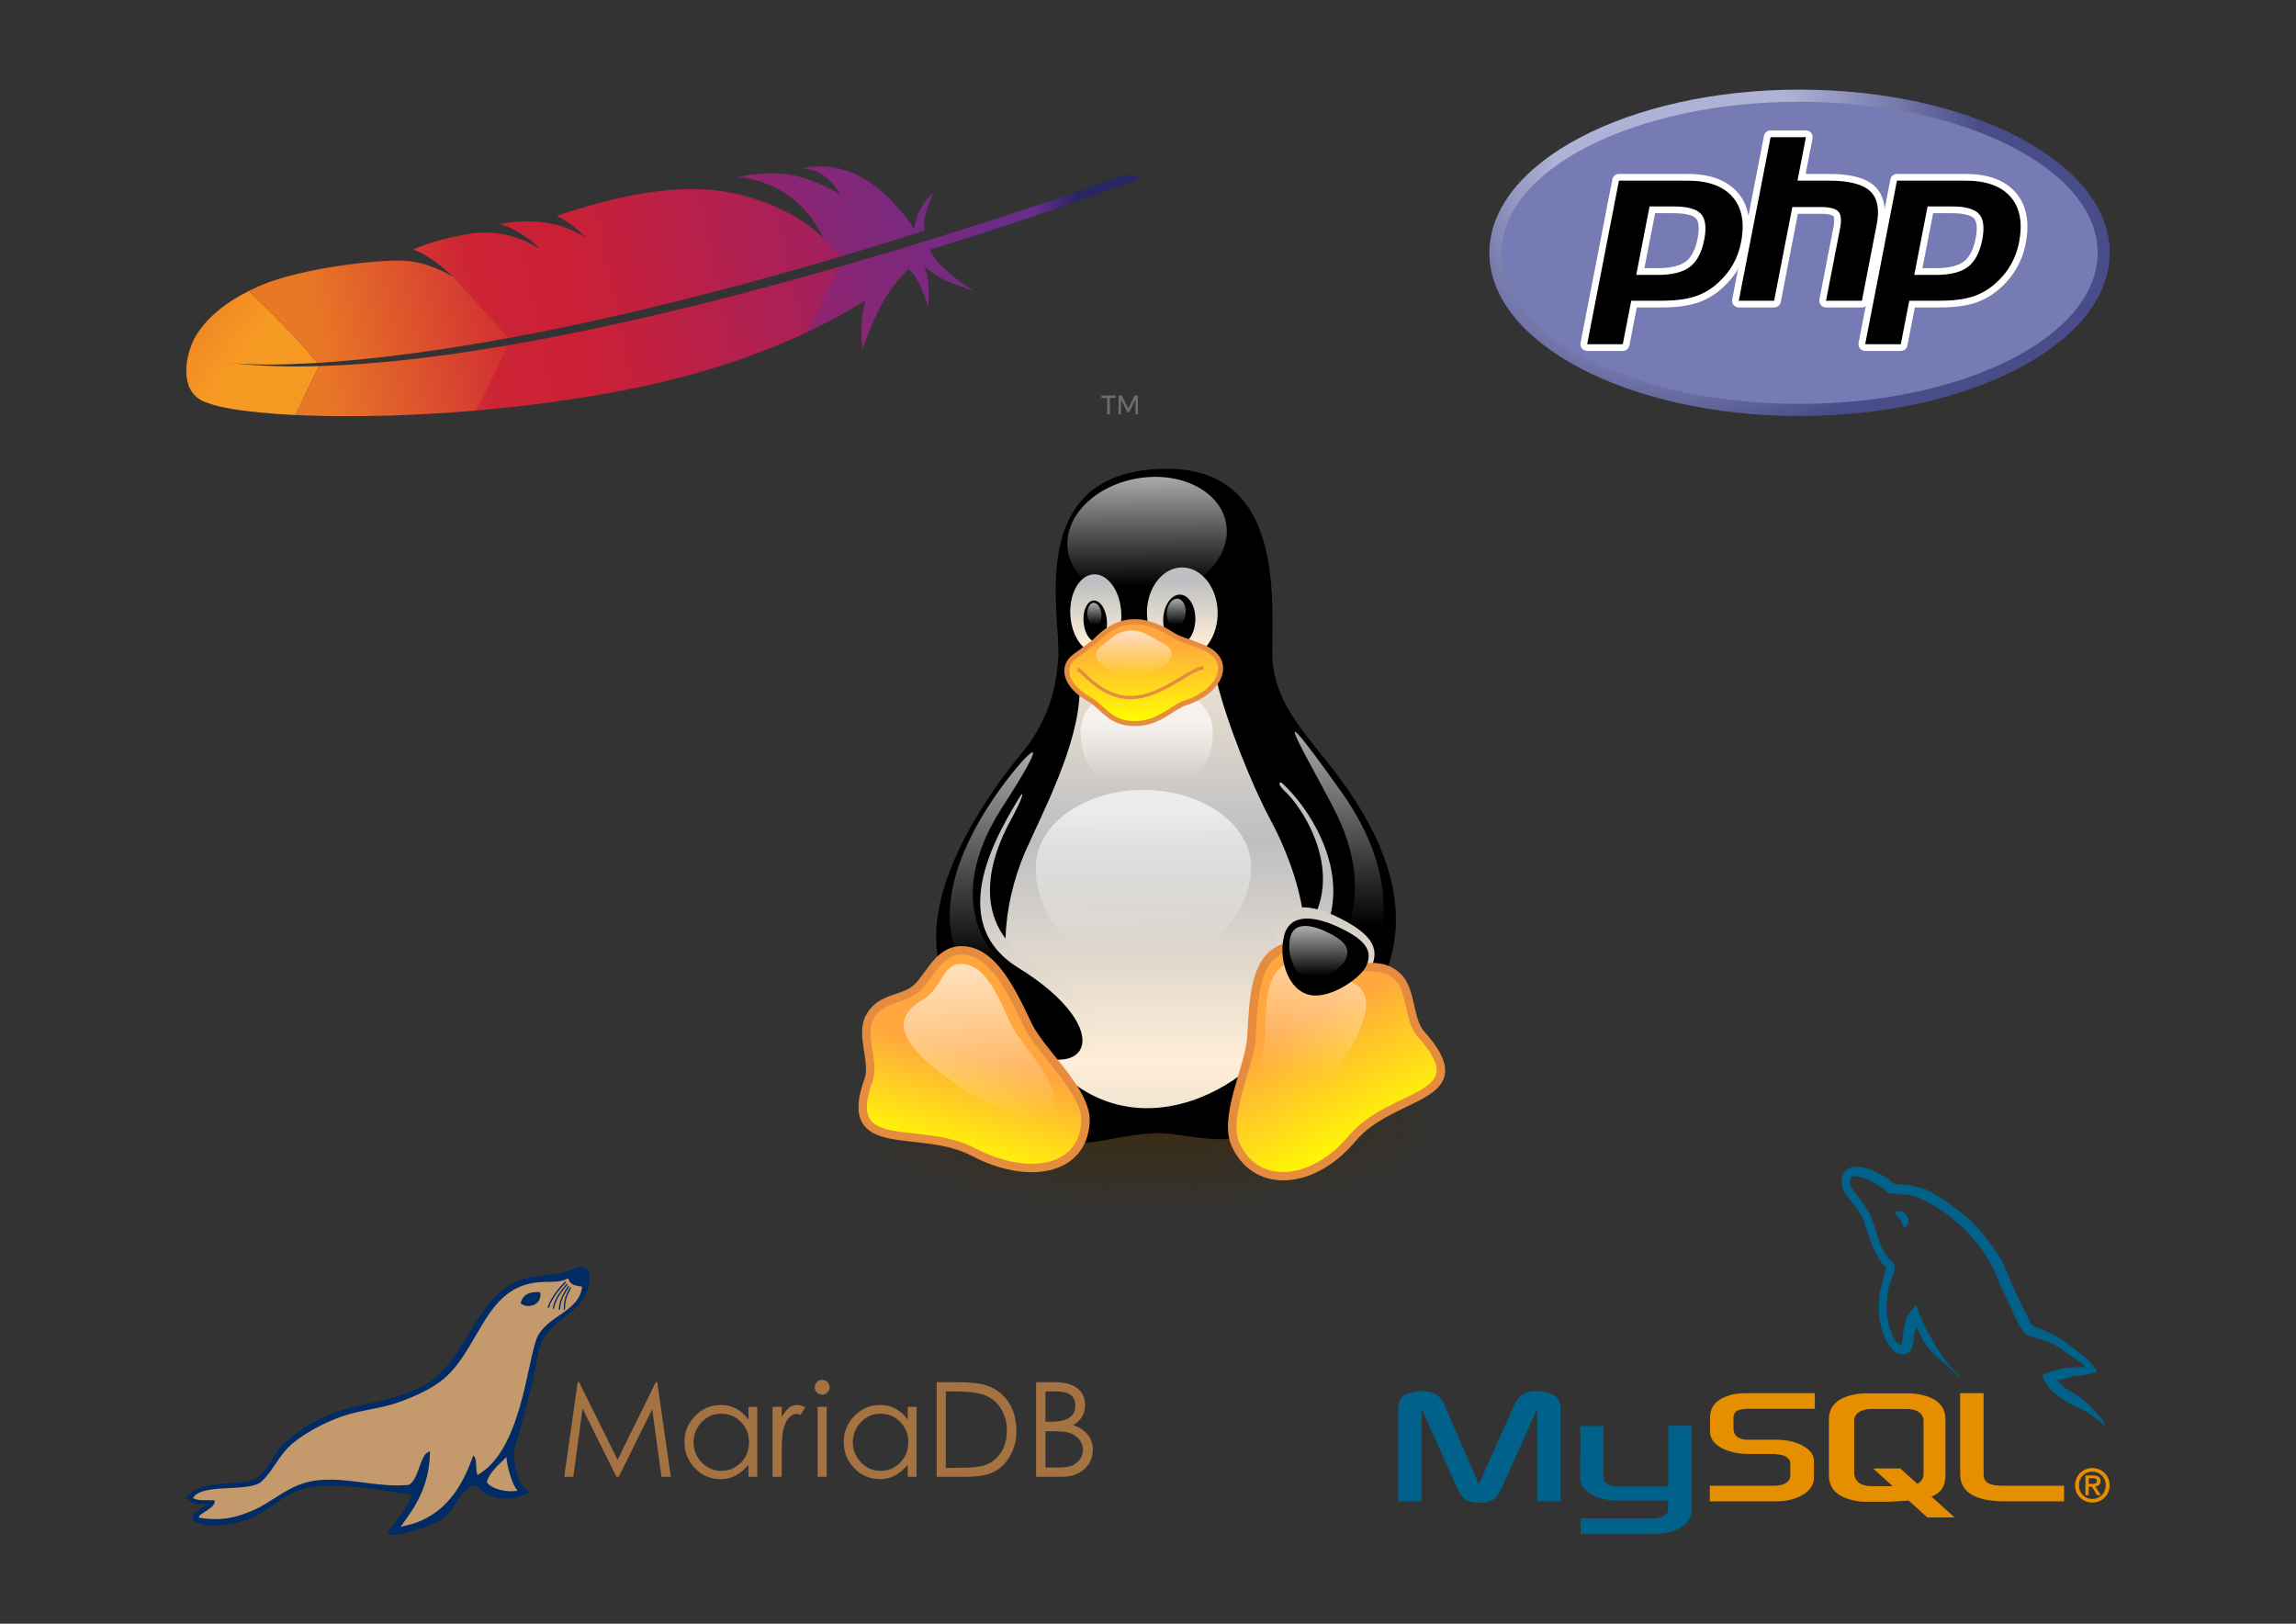 <?xml version="1.0" encoding="UTF-8" standalone="no"?>
<!-- Created with Inkscape (http://www.inkscape.org/) -->

<svg
   xmlns:dc="http://purl.org/dc/elements/1.1/"
   xmlns:cc="http://creativecommons.org/ns#"
   xmlns:rdf="http://www.w3.org/1999/02/22-rdf-syntax-ns#"
   xmlns:svg="http://www.w3.org/2000/svg"
   xmlns="http://www.w3.org/2000/svg"
   xmlns:xlink="http://www.w3.org/1999/xlink"
   xmlns:sodipodi="http://sodipodi.sourceforge.net/DTD/sodipodi-0.dtd"
   xmlns:inkscape="http://www.inkscape.org/namespaces/inkscape"
   width="297mm"
   height="210mm"
   viewBox="0 0 1052.362 744.094"
   id="svg4371"
   version="1.1"
   inkscape:version="0.91 r13725"
   sodipodi:docname="lamp.svg">
  <rect x="0" y="0" width="1052.362" height="744.094" fill="#333333" stroke="none"/>
  <defs
     id="defs4373">
    <linearGradient
       x1="-5167.1"
       y1="697.55"
       gradientTransform="matrix(-0.216,0.044,-0.044,-0.216,-974.83,437.49)"
       x2="-4570.1"
       gradientUnits="userSpaceOnUse"
       y2="1395.6"
       id="i">
      <stop
         id="stop5299"
         offset="0"
         style="stop-color:#F69923" />
      <stop
         id="stop5301"
         offset=".312"
         style="stop-color:#F79A23" />
      <stop
         id="stop5303"
         offset=".838"
         style="stop-color:#E97826" />
    </linearGradient>
    <linearGradient
       x1="-9585.3"
       y1="620.5"
       gradientTransform="matrix(-0.216,0.044,-0.044,-0.216,-974.83,437.49)"
       x2="-5326.2"
       gradientUnits="userSpaceOnUse"
       y2="620.5"
       id="h">
      <stop
         id="stop5306"
         offset=".323"
         style="stop-color:#9E2064" />
      <stop
         id="stop5308"
         offset=".63"
         style="stop-color:#C92037" />
      <stop
         id="stop5310"
         offset=".751"
         style="stop-color:#CD2335" />
      <stop
         id="stop5312"
         offset="1"
         style="stop-color:#E97826" />
    </linearGradient>
    <linearGradient
       x1="-9071.2"
       y1="1047.7"
       gradientTransform="matrix(-0.216,0.044,-0.044,-0.216,-974.83,437.49)"
       x2="-6533.2"
       gradientUnits="userSpaceOnUse"
       y2="1047.7"
       id="g">
      <stop
         id="stop5315"
         offset="0"
         style="stop-color:#282662" />
      <stop
         id="stop5317"
         offset=".095"
         style="stop-color:#662E8D" />
      <stop
         id="stop5319"
         offset=".788"
         style="stop-color:#9F2064" />
      <stop
         id="stop5321"
         offset=".949"
         style="stop-color:#CD2032" />
    </linearGradient>
    <linearGradient
       x1="-9346.1"
       y1="580.82"
       gradientTransform="matrix(-0.216,0.044,-0.044,-0.216,-974.83,437.49)"
       x2="-5087"
       gradientUnits="userSpaceOnUse"
       y2="580.82"
       id="f">
      <stop
         id="stop5324"
         offset=".323"
         style="stop-color:#9E2064" />
      <stop
         id="stop5326"
         offset=".63"
         style="stop-color:#C92037" />
      <stop
         id="stop5328"
         offset=".751"
         style="stop-color:#CD2335" />
      <stop
         id="stop5330"
         offset="1"
         style="stop-color:#E97826" />
    </linearGradient>
    <linearGradient
       x1="-9035.5"
       y1="638.44"
       gradientTransform="matrix(-0.216,0.044,-0.044,-0.216,-974.83,437.49)"
       x2="-6797.2"
       gradientUnits="userSpaceOnUse"
       y2="638.44"
       id="e">
      <stop
         id="stop5333"
         offset="0"
         style="stop-color:#282662" />
      <stop
         id="stop5335"
         offset=".095"
         style="stop-color:#662E8D" />
      <stop
         id="stop5337"
         offset=".788"
         style="stop-color:#9F2064" />
      <stop
         id="stop5339"
         offset=".949"
         style="stop-color:#CD2032" />
    </linearGradient>
    <linearGradient
       x1="-9346.1"
       y1="1021.6"
       gradientTransform="matrix(-0.216,0.044,-0.044,-0.216,-974.83,437.49)"
       x2="-5087"
       gradientUnits="userSpaceOnUse"
       y2="1021.6"
       id="d">
      <stop
         id="stop5342"
         offset=".323"
         style="stop-color:#9E2064" />
      <stop
         id="stop5344"
         offset=".63"
         style="stop-color:#C92037" />
      <stop
         id="stop5346"
         offset=".751"
         style="stop-color:#CD2335" />
      <stop
         id="stop5348"
         offset="1"
         style="stop-color:#E97826" />
    </linearGradient>
    <linearGradient
       x1="-9610.3"
       y1="999.73"
       gradientTransform="matrix(-0.216,0.044,-0.044,-0.216,-974.83,437.49)"
       x2="-5351.2"
       gradientUnits="userSpaceOnUse"
       y2="999.73"
       id="c">
      <stop
         id="stop5351"
         offset=".323"
         style="stop-color:#9E2064" />
      <stop
         id="stop5353"
         offset=".63"
         style="stop-color:#C92037" />
      <stop
         id="stop5355"
         offset=".751"
         style="stop-color:#CD2335" />
      <stop
         id="stop5357"
         offset="1"
         style="stop-color:#E97826" />
    </linearGradient>
    <linearGradient
       x1="-9346.1"
       y1="1152.7"
       gradientTransform="matrix(-0.216,0.044,-0.044,-0.216,-974.83,437.49)"
       x2="-5087"
       gradientUnits="userSpaceOnUse"
       y2="1152.7"
       id="b">
      <stop
         id="stop5360"
         offset=".323"
         style="stop-color:#9E2064" />
      <stop
         id="stop5362"
         offset=".63"
         style="stop-color:#C92037" />
      <stop
         id="stop5364"
         offset=".751"
         style="stop-color:#CD2335" />
      <stop
         id="stop5366"
         offset="1"
         style="stop-color:#E97826" />
    </linearGradient>
    <linearGradient
       x1="-9346.1"
       y1="1137.7"
       gradientTransform="matrix(-0.216,0.044,-0.044,-0.216,-974.83,437.49)"
       x2="-5087"
       gradientUnits="userSpaceOnUse"
       y2="1137.7"
       id="a">
      <stop
         id="stop5369"
         offset=".323"
         style="stop-color:#9E2064" />
      <stop
         id="stop5371"
         offset=".63"
         style="stop-color:#C92037" />
      <stop
         id="stop5373"
         offset=".751"
         style="stop-color:#CD2335" />
      <stop
         id="stop5375"
         offset="1"
         style="stop-color:#E97826" />
    </linearGradient>
    <linearGradient
       x1="-6953.4"
       y1="1134.7"
       gradientTransform="matrix(-0.216,0.044,-0.044,-0.216,-974.83,437.49)"
       x2="-6012"
       gradientUnits="userSpaceOnUse"
       y2="1134.7"
       id="j">
      <stop
         id="stop5378"
         offset=".323"
         style="stop-color:#9E2064" />
      <stop
         id="stop5380"
         offset=".63"
         style="stop-color:#C92037" />
      <stop
         id="stop5382"
         offset=".751"
         style="stop-color:#CD2335" />
      <stop
         id="stop5384"
         offset="1"
         style="stop-color:#E97826" />
    </linearGradient>
    <linearGradient
       id="linearGradient172">
      <stop
         id="stop173"
         offset="0"
         style="stop-color:#3f2600;stop-opacity:0.6;" />
      <stop
         id="stop174"
         offset="1"
         style="stop-color:#3f2600;stop-opacity:0;" />
    </linearGradient>
    <linearGradient
       id="linearGradient167">
      <stop
         id="stop168"
         offset="0"
         style="stop-color:#ffffff;stop-opacity:0.65;" />
      <stop
         id="stop169"
         offset="1"
         style="stop-color:#ffffff;stop-opacity:0;" />
    </linearGradient>
    <linearGradient
       id="linearGradient162">
      <stop
         id="stop163"
         offset="0"
         style="stop-color:#ffa63f;stop-opacity:1;" />
      <stop
         id="stop164"
         offset="1"
         style="stop-color:#ffff00;stop-opacity:1;" />
    </linearGradient>
    <linearGradient
       id="linearGradient153">
      <stop
         id="stop154"
         offset="0"
         style="stop-color:#ffeed7;stop-opacity:1;" />
      <stop
         id="stop155"
         offset="1"
         style="stop-color:#bdbfc2;stop-opacity:1;" />
    </linearGradient>
    <linearGradient
       gradientUnits="objectBoundingBox"
       y2="0.901"
       x2="0.418"
       y1="0.02"
       x1="0.474"
       id="linearGradient141"
       xlink:href="#linearGradient167" />
    <linearGradient
       gradientUnits="objectBoundingBox"
       y2="0.945"
       x2="0.554"
       y1="0.031"
       x1="0.559"
       id="linearGradient142"
       xlink:href="#linearGradient167" />
    <linearGradient
       gradientUnits="objectBoundingBox"
       y2="0.934"
       x2="0.414"
       y1="0.029"
       x1="0.466"
       id="linearGradient143"
       xlink:href="#linearGradient167" />
    <linearGradient
       gradientUnits="objectBoundingBox"
       y2="0.941"
       x2="0.646"
       y1="0.059"
       x1="0.703"
       id="linearGradient144"
       xlink:href="#linearGradient167" />
    <linearGradient
       gradientUnits="objectBoundingBox"
       y2="0.759"
       x2="0.867"
       y1="-0.036"
       x1="0.467"
       id="linearGradient145"
       xlink:href="#linearGradient167" />
    <linearGradient
       gradientUnits="objectBoundingBox"
       y2="0.719"
       x2="0.571"
       y1="0.023"
       x1="0.572"
       id="linearGradient146"
       xlink:href="#linearGradient167" />
    <linearGradient
       gradientUnits="objectBoundingBox"
       y2="0.812"
       x2="0.5"
       y1="0.023"
       x1="0.5"
       id="linearGradient147"
       xlink:href="#linearGradient167" />
    <linearGradient
       gradientUnits="objectBoundingBox"
       y2="0.928"
       x2="0.516"
       y1="0.374"
       x1="0.508"
       id="linearGradient148"
       xlink:href="#linearGradient167" />
    <linearGradient
       gradientUnits="objectBoundingBox"
       y2="0.946"
       x2="0.504"
       y1="0.132"
       x1="0.5"
       id="linearGradient149"
       xlink:href="#linearGradient167" />
    <linearGradient
       gradientTransform="matrix(-0.929,0.284,0.435,0.944,-1.91327e-7,5.49908e-8)"
       gradientUnits="objectBoundingBox"
       y2="0.942"
       x2="0.156"
       y1="0.099"
       x1="-0.305"
       id="linearGradient150"
       xlink:href="#linearGradient167" />
    <linearGradient
       gradientUnits="objectBoundingBox"
       y2="1.026"
       x2="0.487"
       y1="0.022"
       x1="0.434"
       id="linearGradient151"
       xlink:href="#linearGradient167" />
    <linearGradient
       spreadMethod="reflect"
       gradientUnits="objectBoundingBox"
       y2="0.406"
       x2="0.5"
       y1="0.898"
       x1="0.5"
       id="linearGradient152"
       xlink:href="#linearGradient153" />
    <linearGradient
       gradientUnits="objectBoundingBox"
       y2="0.231"
       x2="0.454"
       y1="0.989"
       x1="0.436"
       id="linearGradient156"
       xlink:href="#linearGradient153" />
    <linearGradient
       gradientUnits="objectBoundingBox"
       y2="0.413"
       x2="0.495"
       y1="1.153"
       x1="0.492"
       id="linearGradient157"
       xlink:href="#linearGradient153" />
    <linearGradient
       gradientUnits="objectBoundingBox"
       y2="0.136"
       x2="0.498"
       y1="0.854"
       x1="0.517"
       id="linearGradient158"
       xlink:href="#linearGradient153" />
    <linearGradient
       gradientUnits="objectBoundingBox"
       y2="0.096"
       x2="0.492"
       y1="0.879"
       x1="0.462"
       id="linearGradient159"
       xlink:href="#linearGradient153" />
    <linearGradient
       gradientUnits="objectBoundingBox"
       y2="0.986"
       x2="0.412"
       y1="0.349"
       x1="0.501"
       id="linearGradient161"
       xlink:href="#linearGradient162" />
    <linearGradient
       gradientUnits="objectBoundingBox"
       y2="0.984"
       x2="0.464"
       y1="0.51"
       x1="0.604"
       id="linearGradient165"
       xlink:href="#linearGradient162" />
    <linearGradient
       gradientUnits="objectBoundingBox"
       y2="0.97"
       x2="0.508"
       y1="0.192"
       x1="0.5"
       id="linearGradient166"
       xlink:href="#linearGradient162" />
    <radialGradient
       gradientUnits="objectBoundingBox"
       r="0.5"
       fy="0.5"
       fx="0.5"
       cy="0.5"
       cx="0.5"
       id="radialGradient171"
       xlink:href="#linearGradient172" />
    <radialGradient
       id="radialGradient176"
       xlink:href="#linearGradient172" />
    <linearGradient
       gradientUnits="objectBoundingBox"
       y2="-0.675"
       x2="0.195"
       y1="1.293"
       x1="0.94"
       id="linearGradient178"
       xlink:href="#linearGradient153" />
    <radialGradient
       gradientUnits="userSpaceOnUse"
       r="195.072"
       fy="1219.412"
       fx="446.778"
       cy="1219.412"
       cx="446.778"
       gradientTransform="scale(1.045,0.957)"
       id="radialGradient1399"
       xlink:href="#linearGradient172" />
    <linearGradient
       gradientTransform="scale(0.575,1.738)"
       y2="304.079"
       x2="400.844"
       y1="369.53"
       x1="400.578"
       gradientUnits="userSpaceOnUse"
       id="linearGradient1401"
       xlink:href="#linearGradient153" />
    <linearGradient
       gradientTransform="scale(1.116,0.896)"
       y2="330.096"
       x2="297.086"
       y1="237.932"
       x1="303.018"
       gradientUnits="userSpaceOnUse"
       id="linearGradient1403"
       xlink:href="#linearGradient167" />
    <linearGradient
       y2="243.916"
       x2="380.273"
       y1="278.602"
       x1="378.938"
       gradientTransform="scale(0.816,1.225)"
       gradientUnits="userSpaceOnUse"
       id="linearGradient1405"
       xlink:href="#linearGradient153" />
    <linearGradient
       gradientTransform="scale(0.816,1.225)"
       y2="245.683"
       x2="380.552"
       y1="277.495"
       x1="381.387"
       gradientUnits="userSpaceOnUse"
       id="linearGradient1407"
       xlink:href="#linearGradient153" />
    <linearGradient
       y2="281.016"
       x2="376.796"
       y1="240.927"
       x1="379.096"
       gradientTransform="scale(0.816,1.225)"
       gradientUnits="userSpaceOnUse"
       id="linearGradient1409"
       xlink:href="#linearGradient167" />
    <linearGradient
       gradientTransform="scale(0.816,1.225)"
       y2="281.325"
       x2="387.069"
       y1="242.282"
       x1="389.635"
       gradientUnits="userSpaceOnUse"
       id="linearGradient1411"
       xlink:href="#linearGradient167" />
    <linearGradient
       gradientTransform="scale(0.813,1.23)"
       y2="394.104"
       x2="437.579"
       y1="528.872"
       x1="437.579"
       spreadMethod="reflect"
       gradientUnits="userSpaceOnUse"
       id="linearGradient1413"
       xlink:href="#linearGradient153" />
    <linearGradient
       gradientTransform="scale(0.65,1.539)"
       y2="324.038"
       x2="377.485"
       y1="419.785"
       x1="375.173"
       gradientUnits="userSpaceOnUse"
       id="linearGradient1415"
       xlink:href="#linearGradient153" />
    <linearGradient
       gradientTransform="scale(1.075,0.93)"
       y2="614.504"
       x2="321.322"
       y1="498.178"
       x1="320.751"
       gradientUnits="userSpaceOnUse"
       id="linearGradient1417"
       xlink:href="#linearGradient167" />
    <linearGradient
       gradientTransform="scale(1.077,0.929)"
       y2="488.483"
       x2="323.251"
       y1="435.268"
       x1="322.483"
       gradientUnits="userSpaceOnUse"
       id="linearGradient1419"
       xlink:href="#linearGradient167" />
    <linearGradient
       gradientTransform="scale(0.572,1.749)"
       y2="331.449"
       x2="411.221"
       y1="242.944"
       x1="411.221"
       gradientUnits="userSpaceOnUse"
       id="linearGradient1421"
       xlink:href="#linearGradient167" />
    <linearGradient
       gradientTransform="scale(0.573,1.746)"
       y2="314.839"
       x2="867.335"
       y1="234.739"
       x1="867.345"
       gradientUnits="userSpaceOnUse"
       id="linearGradient1423"
       xlink:href="#linearGradient167" />
    <linearGradient
       gradientTransform="scale(1.012,0.989)"
       y2="737.412"
       x2="212.51"
       y1="657.111"
       x1="236.254"
       gradientUnits="userSpaceOnUse"
       id="linearGradient1425"
       xlink:href="#linearGradient162" />
    <linearGradient
       gradientTransform="scale(1.065,0.939)"
       y2="386.666"
       x2="279.643"
       y1="655.731"
       x1="381.566"
       gradientUnits="userSpaceOnUse"
       id="linearGradient1427"
       xlink:href="#linearGradient153" />
    <linearGradient
       gradientTransform="scale(1.01,0.99)"
       y2="737.854"
       x2="203.127"
       y1="630.305"
       x1="218.117"
       gradientUnits="userSpaceOnUse"
       id="linearGradient1429"
       xlink:href="#linearGradient162" />
    <linearGradient
       y2="704.731"
       x2="182.245"
       y1="587.236"
       x1="117.89"
       gradientTransform="scale(1.008,0.992)"
       gradientUnits="userSpaceOnUse"
       id="linearGradient1431"
       xlink:href="#linearGradient167" />
    <linearGradient
       gradientTransform="scale(1,1)"
       y2="710.977"
       x2="230.535"
       y1="570.418"
       x1="223.101"
       gradientUnits="userSpaceOnUse"
       id="linearGradient1433"
       xlink:href="#linearGradient167" />
    <linearGradient
       gradientTransform="scale(1.065,0.939)"
       y2="582.635"
       x2="371.609"
       y1="474.018"
       x1="316.94"
       gradientUnits="userSpaceOnUse"
       id="linearGradient1435"
       xlink:href="#linearGradient167" />
    <linearGradient
       gradientTransform="scale(1.219,0.821)"
       y2="485.699"
       x2="285.459"
       y1="410.463"
       x1="284.687"
       gradientUnits="userSpaceOnUse"
       id="linearGradient1437"
       xlink:href="#linearGradient162" />
    <linearGradient
       gradientTransform="scale(1.222,0.818)"
       y2="482.559"
       x2="288.376"
       y1="398.854"
       x1="288.824"
       gradientUnits="userSpaceOnUse"
       id="linearGradient1439"
       xlink:href="#linearGradient167" />
    <inkscape:perspective
       id="perspective10"
       inkscape:persp3d-origin="372.04724 : 350.78738 : 1"
       inkscape:vp_z="744.09449 : 526.18108 : 1"
       inkscape:vp_y="0 : 999.99998 : 0"
       inkscape:vp_x="0 : 526.18108 : 1"
       sodipodi:type="inkscape:persp3d" />
    <inkscape:perspective
       sodipodi:type="inkscape:persp3d"
       inkscape:vp_x="0 : 0.49999999 : 1"
       inkscape:vp_y="0 : 999.99998 : 0"
       inkscape:vp_z="1 : 0.49999999 : 1"
       inkscape:persp3d-origin="0.5 : 0.33333332 : 1"
       id="perspective5832" />
    <radialGradient
       r="19.312"
       fy="3.398"
       fx="341.461"
       cy="3.398"
       cx="341.461"
       gradientTransform="matrix(0.108,0.393,-1.445,0.397,378.333,162.038)"
       gradientUnits="userSpaceOnUse"
       id="radialGradient4419"
       xlink:href="#linearGradient167"
       inkscape:collect="always" />
    <linearGradient
       y2="84.313"
       x2="309.957"
       y1="111.746"
       x1="304.5"
       gradientTransform="translate(60.274,293.213)"
       gradientUnits="userSpaceOnUse"
       id="linearGradient4421"
       xlink:href="#linearGradient3898"
       inkscape:collect="always" />
    <linearGradient
       inkscape:collect="always"
       id="linearGradient3898">
      <stop
         style="stop-color:#8b5e3c;stop-opacity:1;"
         offset="0"
         id="stop3900" />
      <stop
         style="stop-color:#8b5e3c;stop-opacity:0;"
         offset="1"
         id="stop3902" />
    </linearGradient>
    <linearGradient
       y2="66.26"
       x2="335.422"
       y1="90.097"
       x1="332.708"
       gradientTransform="translate(60.285,293.213)"
       gradientUnits="userSpaceOnUse"
       id="linearGradient4423"
       xlink:href="#linearGradient3898"
       inkscape:collect="always" />
    <linearGradient
       y2="76.328"
       x2="261.312"
       y1="63.156"
       x1="253.812"
       gradientTransform="translate(60.285,293.213)"
       gradientUnits="userSpaceOnUse"
       id="linearGradient4425"
       xlink:href="#linearGradient167"
       inkscape:collect="always" />
    <linearGradient
       y2="85.654"
       x2="265.237"
       y1="101.21"
       x1="267.74"
       gradientTransform="translate(60.285,293.213)"
       gradientUnits="userSpaceOnUse"
       id="linearGradient4427"
       xlink:href="#linearGradient4005"
       inkscape:collect="always" />
    <linearGradient
       id="linearGradient4005">
      <stop
         style="stop-color:#543824;stop-opacity:1;"
         offset="0"
         id="stop4007" />
      <stop
         style="stop-color:#8b5e3c;stop-opacity:0;"
         offset="1"
         id="stop4009" />
    </linearGradient>
    <radialGradient
       r="34.531"
       fy="56.989"
       fx="343.738"
       cy="56.989"
       cx="343.738"
       gradientTransform="matrix(0.294,-1.327,0.372,0.082,280.047,815.827)"
       gradientUnits="userSpaceOnUse"
       id="radialGradient4429"
       xlink:href="#linearGradient4005"
       inkscape:collect="always" />
    <linearGradient
       y2="96.764"
       x2="248.625"
       y1="96.764"
       x1="195.594"
       gradientTransform="translate(60.285,293.213)"
       gradientUnits="userSpaceOnUse"
       id="linearGradient4431"
       xlink:href="#linearGradient4080"
       inkscape:collect="always" />
    <linearGradient
       inkscape:collect="always"
       id="linearGradient4080">
      <stop
         style="stop-color:#c49a6c;stop-opacity:1;"
         offset="0"
         id="stop4082" />
      <stop
         style="stop-color:#c49a6c;stop-opacity:0;"
         offset="1"
         id="stop4084" />
    </linearGradient>
    <radialGradient
       r="18.125"
       fy="91.406"
       fx="197.63"
       cy="91.406"
       cx="197.63"
       gradientTransform="matrix(0.37,0.8,-1.886,0.871,351.145,155.152)"
       gradientUnits="userSpaceOnUse"
       id="radialGradient4433"
       xlink:href="#linearGradient167"
       inkscape:collect="always" />
    <radialGradient
       r="49.281"
       fy="20.587"
       fx="246.818"
       cy="20.587"
       cx="246.818"
       gradientTransform="matrix(0.155,0.273,-0.536,0.305,325.6,269.42)"
       gradientUnits="userSpaceOnUse"
       id="radialGradient4435"
       xlink:href="#linearGradient167"
       inkscape:collect="always" />
    <radialGradient
       inkscape:collect="always"
       xlink:href="#linearGradient167"
       id="radialGradient4286"
       gradientUnits="userSpaceOnUse"
       gradientTransform="matrix(0.08,0.409,-1.427,0.278,387.978,155.464)"
       cx="348.863"
       cy="4.643"
       fx="348.863"
       fy="4.643"
       r="19.312" />
    <linearGradient
       inkscape:collect="always"
       xlink:href="#linearGradient167"
       id="linearGradient4272"
       gradientUnits="userSpaceOnUse"
       x1="253.812"
       y1="63.156"
       x2="261.312"
       y2="76.328"
       gradientTransform="translate(60.285,293.213)" />
    <radialGradient
       inkscape:collect="always"
       xlink:href="#linearGradient4005"
       id="radialGradient4266"
       gradientUnits="userSpaceOnUse"
       gradientTransform="matrix(0.294,-1.327,0.372,0.082,280.047,815.827)"
       cx="343.738"
       cy="56.989"
       fx="343.738"
       fy="56.989"
       r="34.531" />
    <radialGradient
       inkscape:collect="always"
       xlink:href="#linearGradient167"
       id="radialGradient4260"
       gradientUnits="userSpaceOnUse"
       gradientTransform="matrix(0.37,0.8,-1.886,0.871,351.145,155.152)"
       cx="197.63"
       cy="91.406"
       fx="197.63"
       fy="91.406"
       r="18.125" />
    <radialGradient
       inkscape:collect="always"
       xlink:href="#linearGradient167"
       id="radialGradient4257"
       gradientUnits="userSpaceOnUse"
       gradientTransform="matrix(0.155,0.273,-0.536,0.305,325.6,269.42)"
       cx="246.818"
       cy="20.587"
       fx="246.818"
       fy="20.587"
       r="49.281" />
    <radialGradient
       inkscape:collect="always"
       xlink:href="#linearGradient167"
       id="radialGradient4136"
       gradientUnits="userSpaceOnUse"
       gradientTransform="matrix(0.155,0.273,-0.536,0.305,265.315,-23.794)"
       cx="246.818"
       cy="20.587"
       fx="246.818"
       fy="20.587"
       r="49.281" />
    <radialGradient
       inkscape:collect="always"
       xlink:href="#linearGradient167"
       id="radialGradient4134"
       gradientUnits="userSpaceOnUse"
       gradientTransform="matrix(0.37,0.8,-1.886,0.871,290.861,-138.061)"
       cx="197.63"
       cy="91.406"
       fx="197.63"
       fy="91.406"
       r="18.125" />
    <linearGradient
       inkscape:collect="always"
       xlink:href="#linearGradient4080"
       id="linearGradient4132"
       gradientUnits="userSpaceOnUse"
       gradientTransform="translate(252.93,292.935)"
       x1="195.594"
       y1="96.764"
       x2="248.625"
       y2="96.764" />
    <radialGradient
       inkscape:collect="always"
       xlink:href="#linearGradient4005"
       id="radialGradient4130"
       gradientUnits="userSpaceOnUse"
       gradientTransform="matrix(0.294,-1.327,0.372,0.082,472.693,815.548)"
       cx="343.738"
       cy="56.989"
       fx="343.738"
       fy="56.989"
       r="34.531" />
    <linearGradient
       inkscape:collect="always"
       xlink:href="#linearGradient4005"
       id="linearGradient4128"
       gradientUnits="userSpaceOnUse"
       x1="267.74"
       y1="101.21"
       x2="265.237"
       y2="85.654" />
    <linearGradient
       inkscape:collect="always"
       xlink:href="#linearGradient167"
       id="linearGradient4126"
       gradientUnits="userSpaceOnUse"
       x1="253.812"
       y1="63.156"
       x2="261.312"
       y2="76.328" />
    <linearGradient
       inkscape:collect="always"
       xlink:href="#linearGradient3898"
       id="linearGradient4124"
       gradientUnits="userSpaceOnUse"
       gradientTransform="translate(252.93,292.935)"
       x1="332.708"
       y1="90.097"
       x2="335.422"
       y2="66.26" />
    <linearGradient
       inkscape:collect="always"
       xlink:href="#linearGradient3898"
       id="linearGradient4122"
       gradientUnits="userSpaceOnUse"
       gradientTransform="translate(252.919,292.935)"
       x1="304.5"
       y1="111.746"
       x2="309.957"
       y2="84.313" />
    <radialGradient
       inkscape:collect="always"
       xlink:href="#linearGradient167"
       id="radialGradient4120"
       gradientUnits="userSpaceOnUse"
       gradientTransform="matrix(0.08,0.409,-1.427,0.278,327.693,-137.749)"
       cx="348.863"
       cy="4.643"
       fx="348.863"
       fy="4.643"
       r="19.312" />
    <inkscape:perspective
       sodipodi:type="inkscape:persp3d"
       inkscape:vp_x="0 : 59.706103 : 1"
       inkscape:vp_y="0 : 999.99998 : 0"
       inkscape:vp_z="179.82086 : 59.706103 : 1"
       inkscape:persp3d-origin="89.910432 : 39.804069 : 1"
       id="perspective2491" />
    <clipPath
       id="clipPath3444">
      <path
         d="M 11.52,162 C 11.52,81.677 135.307,16.56 288,16.56 440.693,16.56 564.48,81.678 564.48,162 564.48,242.322 440.693,307.44 288,307.44 135.307,307.44 11.52,242.32 11.52,162"
         id="path3446"
         inkscape:connector-curvature="0" />
    </clipPath>
    <radialGradient
       spreadMethod="pad"
       gradientUnits="userSpaceOnUse"
       gradientTransform="matrix(363.06,0,0,-363.06,177.52,256.31)"
       fy="0"
       fx="0"
       r="1"
       cy="0"
       cx="0"
       id="radialGradient3452">
      <stop
         stop-color="#aeb2d5"
         offset="0"
         id="stop3454" />
      <stop
         stop-color="#aeb2d5"
         offset="0.3"
         id="stop3456" />
      <stop
         stop-color="#484c89"
         offset="0.75"
         id="stop3458" />
      <stop
         stop-color="#484c89"
         offset="1"
         id="stop3460" />
    </radialGradient>
    <clipPath
       id="clipPath3468">
      <path
         d="M 0,324 576,324 576,0 0,0 0,324 Z"
         id="path3470"
         inkscape:connector-curvature="0" />
    </clipPath>
    <clipPath
       id="clipPath3480">
      <path
         d="M 0,324 576,324 576,0 0,0 0,324 Z"
         id="path3482"
         inkscape:connector-curvature="0" />
    </clipPath>
  </defs>
  <sodipodi:namedview
     id="base"
     pagecolor="#ffffff"
     bordercolor="#666666"
     borderopacity="1.0"
     inkscape:pageopacity="0.0"
     inkscape:pageshadow="2"
     inkscape:zoom="0.24748737"
     inkscape:cx="558.87803"
     inkscape:cy="213.11476"
     inkscape:document-units="px"
     inkscape:current-layer="layer1"
     showgrid="false"
     inkscape:window-width="1366"
     inkscape:window-height="711"
     inkscape:window-x="0"
     inkscape:window-y="33"
     inkscape:window-maximized="1" />
  <g
     inkscape:label="Capa 1"
     inkscape:groupmode="layer"
     id="layer1"
     transform="translate(0,-308.268)">
    <g
       id="g6402"
       transform="matrix(0.796,0,0,0.796,107.364,172.077)">
      <g
         id="g1369"
         transform="matrix(0.621,0,0,0.621,139.205,381.942)">
        <path
           inkscape:connector-curvature="0"
           transform="matrix(1.418,0,0,0.415,-38.794,222.194)"
           d="m 670.882,1166.642 a 203.896,186.63 0 1 1 -407.791,0 203.896,186.63 0 1 1 407.791,0 z"
           id="path175"
           style="fill:url(#radialGradient1399);stroke:none;stroke-width:1pt;stroke-linecap:butt;stroke-linejoin:miter" />
        <path
           inkscape:connector-curvature="0"
           transform="matrix(1.25,0,0,1.25,185.454,-167.505)"
           id="path106"
           d="m 223.627,632.24 c -22.388,-32.223 -26.754,-136.984 25.487,-201.43 25.886,-30.918 32.49,-52.465 34.531,-81.393 1.389,-32.979 -23.325,-131.442 69.883,-138.944 94.406,-7.532 89.336,85.66 88.793,134.975 -0.451,41.64 30.574,65.241 51.796,97.695 39.279,59.63 35.957,162.3 -7.399,217.872 -54.917,69.568 -101.953,39.398 -133.19,41.93 -58.493,3.202 -60.427,34.391 -129.901,-70.705 z"
           style="fill:#000000;stroke:none;stroke-width:1.25" />
        <path
           inkscape:connector-curvature="0"
           transform="matrix(-1.677,-0.022,-0.021,1.471,1173.58,-293.017)"
           id="path113"
           d="m 246.571,470.864 c -12.239,12.496 -44.396,69.092 4.869,105.36 17.369,12.633 -16.377,59.495 -32.005,36.308 -27.57,-41.618 -8.831,-106.941 8.315,-130.188 11.652,-16.487 29.23,-22.676 18.821,-11.48 z"
           style="fill:url(#linearGradient1401);stroke:none;stroke-width:0.995" />
        <path
           inkscape:connector-curvature="0"
           transform="matrix(-1.678,0,0,1.524,1174.62,-318.082)"
           id="path111"
           d="m 256.513,459.837 c -19.915,17.717 -56.176,80.091 -3.288,120.606 17.37,12.632 -15.393,52.463 -33.79,32.089 -63.963,-70.82 1.669,-152.254 24.262,-180.25 20.192,-24.347 38.078,5.752 12.816,27.555 z"
           style="fill:#000000;stroke:#000000;stroke-width:0.977" />
        <path
           inkscape:connector-curvature="0"
           transform="matrix(1.266,-0.071,-0.046,1.196,202.143,-125.761)"
           d="m 399.569,258.158 a 58.373,46.863 0 1 1 -116.746,0 58.373,46.863 0 1 1 116.746,0 z"
           id="path114"
           style="fill:url(#linearGradient1403);stroke:none;stroke-width:1.265" />
        <path
           inkscape:connector-curvature="0"
           transform="matrix(1.304,-0.076,0.077,1.343,144.757,-177.617)"
           d="m 328.863,320.642 a 18.087,27.131 0 1 1 -36.175,0 18.087,27.131 0 1 1 36.175,0 z"
           id="path115"
           style="fill:url(#linearGradient1405);stroke:none;stroke-width:1.179" />
        <path
           inkscape:connector-curvature="0"
           transform="matrix(-1.811,0.05,0.032,1.553,1207.46,-284.777)"
           d="m 328.863,320.642 a 18.087,27.131 0 1 1 -36.175,0 18.087,27.131 0 1 1 36.175,0 z"
           id="path116"
           style="fill:url(#linearGradient1407);stroke:none;stroke-width:0.931" />
        <path
           inkscape:connector-curvature="0"
           transform="matrix(-0.823,-0.002,-0.018,0.853,913.674,-37.99)"
           d="m 328.863,320.642 a 18.087,27.131 0 1 1 -36.175,0 18.087,27.131 0 1 1 36.175,0 z"
           id="path117"
           style="fill:#000000;stroke:none;stroke-width:1.865" />
        <path
           inkscape:connector-curvature="0"
           transform="matrix(0.594,-0.072,0.069,0.706,367.448,32.419)"
           d="m 328.863,320.642 a 18.087,27.131 0 1 1 -36.175,0 18.087,27.131 0 1 1 36.175,0 z"
           id="path118"
           style="fill:#000000;stroke:none;stroke-width:2.398" />
        <path
           inkscape:connector-curvature="0"
           transform="matrix(-0.48,-0.036,-0.047,0.476,813.496,87.012)"
           d="m 328.863,320.642 a 18.087,27.131 0 1 1 -36.175,0 18.087,27.131 0 1 1 36.175,0 z"
           id="path121"
           style="fill:url(#linearGradient1409);stroke:none;stroke-width:3.192" />
        <path
           inkscape:connector-curvature="0"
           transform="matrix(0.357,-0.041,0.041,0.399,449.334,114.991)"
           d="m 328.863,320.642 a 18.087,27.131 0 1 1 -36.175,0 18.087,27.131 0 1 1 36.175,0 z"
           id="path122"
           style="fill:url(#linearGradient1411);stroke:none;stroke-width:4.12" />
        <path
           inkscape:connector-curvature="0"
           transform="matrix(1.25,0,0,1.25,185.454,-168.23)"
           id="path128"
           d="m 258.702,495.425 c 12.836,-29.103 40.114,-80.226 40.695,-119.758 0,-31.442 94.179,-38.951 101.737,-7.558 7.558,31.393 26.741,78.483 38.95,101.156 12.208,22.672 47.809,94.695 9.884,157.546 -34.157,55.644 -137.725,99.666 -193.01,-7.557 -18.603,-37.207 -15.285,-83.315 1.744,-123.829 z"
           style="fill:url(#linearGradient1413);stroke:none;stroke-width:1.25" />
        <path
           inkscape:connector-curvature="0"
           transform="matrix(1.389,-0.111,0.102,1.302,108.413,-165.938)"
           id="path112"
           d="m 242.905,473.815 c -11.263,18.967 -35.5,69.309 12.137,102.047 51.311,34.82 46.473,97.062 -15.607,61.955 -56.777,-31.789 -22.845,-137.778 -4.51,-162.266 12.107,-17.214 29.897,-38.031 7.98,-1.736 z"
           style="fill:url(#linearGradient1415);stroke:none;stroke-width:1.158" />
        <path
           inkscape:connector-curvature="0"
           transform="matrix(1.25,0,0,1.25,185.454,-167.505)"
           id="path109"
           d="m 256.513,449.72 c -17.465,28.508 -59.377,95.813 -3.288,130.723 75.569,46.355 54.173,92.711 -14.799,50.974 -97.109,-58.264 -11.825,-175.616 27.131,-220.338 44.444,-50.2 8.554,9.087 -9.044,38.641 z"
           style="fill:#000000;stroke:#000000;stroke-width:1.25" />
        <path
           inkscape:connector-curvature="0"
           id="path125"
           d="m 421.481,504.727 c 0,32.412 -29.272,74.516 -79.528,74.138 -51.828,0.455 -73.949,-41.726 -73.949,-74.138 0,-32.412 34.379,-58.717 76.739,-58.717 42.359,0 76.738,26.305 76.738,58.717 z"
           style="font-size:12px;fill:url(#linearGradient1417);stroke:none;stroke-width:1.237;stroke-dasharray:none"
           transform="matrix(1.302,0,0,1.225,170.042,-153.557)" />
        <path
           inkscape:connector-curvature="0"
           id="path127"
           d="m 398.227,412.292 c -0.612,38.572 -23.18,47.671 -51.74,47.671 -28.561,0 -49.292,-5.694 -51.741,-47.671 0,-26.314 23.18,-41.542 51.741,-41.542 28.56,0 51.74,15.228 51.74,41.542 z"
           style="font-size:12px;fill:url(#linearGradient1419);stroke:none;stroke-width:1.388;stroke-dasharray:none"
           transform="matrix(1.187,0,0,1.067,210.623,-100.078)" />
        <path
           inkscape:connector-curvature="0"
           transform="matrix(1.25,0,0,1.25,185.454,-167.505)"
           id="path129"
           d="m 234.285,456.475 c 17.716,-26.996 55.015,-68.364 6.977,5.813 -38.951,61.043 -14.403,100.273 -1.744,111.039 36.527,32.562 34.966,54.349 6.395,37.206 -61.625,-36.626 -48.835,-98.248 -11.628,-154.058 z"
           style="fill:url(#linearGradient1421);stroke:none;stroke-width:1.25" />
        <path
           inkscape:connector-curvature="0"
           transform="matrix(1.25,0,0,1.25,185.454,-167.505)"
           id="path131"
           d="m 490.662,467.52 c -15.319,-31.701 -64.134,-111.902 2.326,-18.603 60.461,84.297 18.022,143.013 10.464,148.827 -7.557,5.813 -33.137,17.44 -25.579,-2.907 7.557,-20.347 45.234,-58.973 12.789,-127.317 z"
           style="fill:url(#linearGradient1423);stroke:none;stroke-width:1.25" />
        <path
           inkscape:connector-curvature="0"
           transform="matrix(1.25,0,0,1.25,185.454,-167.505)"
           id="path132"
           d="m 220.915,716.921 c -40.442,-21.416 -99.252,4.124 -77.902,-54.066 4.276,-13.238 -6.375,-33.008 0.581,-45.926 8.139,-15.698 25.58,-12.209 36.045,-22.674 10.318,-10.891 16.859,-29.649 36.044,-26.742 19.184,2.907 31.945,26.461 45.344,55.229 9.883,20.638 44.941,49.664 42.65,72.758 -2.696,35.5 -43.027,42.19 -82.762,21.421 z"
           style="fill:url(#linearGradient1425);stroke:#e68c3f;stroke-width:6.25" />
        <path
           inkscape:connector-curvature="0"
           id="path177"
           d="m 415.072,495.764 c -3.007,24.906 -35.813,76.627 -69.518,81.534 -34.26,5.336 -66.432,-34.06 -74.147,-71.114 -9.889,-41.206 22.587,-57.6 71.938,-56.627 53.301,1.654 74.121,13.891 71.727,46.207 z"
           style="font-size:12px;fill:url(#linearGradient1427);stroke:none;stroke-width:2.855;stroke-dasharray:none"
           transform="matrix(0.598,0.269,-0.24,0.617,700.568,140.464)" />
        <path
           inkscape:connector-curvature="0"
           transform="matrix(-1.169,0.423,0.475,1.165,728.343,-213.821)"
           id="path133"
           d="m 220.274,718.402 c -41.327,-23.59 -99.894,5.605 -77.261,-55.547 4.736,-13.068 -6.596,-33.552 0.36,-46.47 8.139,-15.698 25.801,-11.665 36.266,-22.13 10.318,-10.891 18.827,-27.868 38.012,-24.961 19.184,2.907 29.977,24.68 43.376,53.448 9.883,20.638 43.415,48.971 41.124,72.065 -2.696,35.5 -42.724,45.471 -81.877,23.595 z"
           style="fill:url(#linearGradient1429);stroke:#e68c3f;stroke-width:6.251" />
        <path
           inkscape:connector-curvature="0"
           transform="matrix(-0.945,0.344,0.424,0.956,714.328,-64.342)"
           id="path134"
           d="m 216.482,675.68 c -86.531,-57.503 -47.308,-70.96 -36.843,-81.425 10.318,-10.891 18.827,-27.868 38.012,-24.961 19.184,2.907 29.977,24.68 43.376,53.448 9.883,20.638 43.06,48.918 41.124,72.065 -2.616,27.11 -48.19,5.487 -85.669,-19.127 z"
           style="fill:url(#linearGradient1431);stroke:none;stroke-width:1.525" />
        <path
           inkscape:connector-curvature="0"
           transform="matrix(1.004,-0.052,-0.017,1.046,244.191,-28.465)"
           id="path135"
           d="m 216.506,677.071 c -86.531,-57.503 -46.797,-73.57 -33.946,-81.28 15.399,-9.942 15.158,-30.831 34.343,-27.924 19.184,2.907 30.725,26.107 44.124,54.875 9.883,20.638 43.06,48.918 41.124,72.065 -2.616,27.11 -48.166,6.878 -85.645,-17.736 z"
           style="fill:url(#linearGradient1433);stroke:none;stroke-width:1.525" />
        <path
           inkscape:connector-curvature="0"
           id="path136"
           d="m 415.072,495.764 c -3.007,24.906 -35.813,76.627 -69.518,81.534 -34.26,5.336 -66.432,-34.06 -74.147,-71.114 -9.889,-41.206 22.587,-57.6 71.938,-56.627 53.301,1.654 74.121,13.891 71.727,46.207 z"
           style="font-size:12px;fill:#000000;stroke:none;stroke-width:2.855"
           transform="matrix(0.516,0.215,-0.207,0.495,713.3,222.559)" />
        <path
           inkscape:connector-curvature="0"
           id="path137"
           d="m 415.072,495.764 c -3.007,24.906 -35.813,76.627 -69.518,81.534 -34.26,5.336 -66.432,-34.06 -74.147,-71.114 -9.889,-41.206 22.587,-57.6 71.938,-56.627 53.301,1.654 74.121,13.891 71.727,46.207 z"
           style="font-size:12px;fill:url(#linearGradient1435);stroke:none;stroke-width:2.855"
           transform="matrix(0.351,0.149,-0.129,0.343,724.522,318.291)" />
        <path
           inkscape:connector-curvature="0"
           transform="matrix(1.25,0,0,1.25,185.454,-167.505)"
           id="path119"
           d="m 309.954,338.729 c 7.147,-6.77 24.811,-27.066 57.961,-5.755 6.162,4.01 11.162,4.377 23.021,9.455 23.726,9.749 12.382,33.259 -12.744,41.108 -10.758,3.489 -20.536,16.556 -40.129,15.439 -16.734,-0.977 -21.119,-11.874 -31.398,-17.906 -18.269,-10.311 -20.965,-24.254 -11.1,-31.653 9.866,-7.399 13.725,-10.059 14.389,-10.688 z"
           style="fill:url(#linearGradient1437);stroke:#e68c3f;stroke-width:3.75" />
        <path
           inkscape:connector-curvature="0"
           transform="matrix(1.25,0,0,1.25,185.454,-167.505)"
           id="path120"
           d="m 391.251,357.645 c -9.883,0.581 -31.393,22.091 -54.066,22.091 -22.673,0 -36.044,-20.929 -39.532,-20.929"
           style="fill:none;stroke:#e68c3f;stroke-width:2.5" />
        <path
           inkscape:connector-curvature="0"
           transform="matrix(0.628,0,0,0.596,392.366,51.817)"
           id="path123"
           d="m 309.954,338.729 c 7.147,-6.77 29.691,-25.348 59.588,-6.328 6.299,3.766 12.804,7.865 22.478,13.464 19.162,11.748 9.671,28.678 -13.286,39.39 -10.418,4.495 -27.593,14.415 -40.671,13.721 -14.533,-1.408 -23.935,-11.399 -33.567,-17.906 -17.67,-12.303 -16.597,-22.237 -8.389,-30.508 6.205,-5.679 13.183,-11.204 13.847,-11.833 z"
           style="fill:url(#linearGradient1439);stroke:none" />
      </g>
      <g
         transform="translate(30.815,0)"
         id="g6303">
        <g
           transform="matrix(1.29,0,0,1.29,-198.215,289.98)"
           id="layer1-6"
           inkscape:label="Layer 1">
          <g
             id="g3154">
            <g
               style="fill:#000000;fill-opacity:1"
               id="g4389"
               transform="translate(1582.22,194.893)">
              <g
                 transform="translate(1.263,0)"
                 id="g4391"
                 style="font-style:normal;font-variant:normal;font-weight:normal;font-stretch:normal;font-size:58.792px;line-height:100%;font-family:STHeiti;-inkscape-font-specification:STHeiti;text-align:start;writing-mode:lr-tb;text-anchor:start;fill:#a57242;fill-opacity:1;stroke:none">
                <path
                   style="fill:#a57242;fill-opacity:1"
                   id="path4393"
                   d="m -1149.148,340.809 0,31.219 -3.939,0 0,-5.35 c -3.567,4.272 -7.643,6.408 -12.229,6.408 -4.586,0 -8.466,-1.627 -11.641,-4.88 -3.135,-3.292 -4.703,-7.192 -4.703,-11.7 0,-4.547 1.587,-8.427 4.762,-11.641 3.175,-3.253 6.977,-4.88 11.406,-4.88 5.095,3e-5 9.23,2.175 12.405,6.526 l 0,-5.703 3.939,0 m -3.704,15.756 c 0,-3.567 -1.195,-6.565 -3.586,-8.995 -2.391,-2.469 -5.33,-3.704 -8.819,-3.704 -3.449,3e-5 -6.369,1.274 -8.76,3.821 -2.391,2.508 -3.586,5.487 -3.586,8.936 0,3.449 1.215,6.448 3.645,8.995 2.43,2.508 5.33,3.763 8.701,3.763 3.41,10e-6 6.33,-1.215 8.76,-3.645 2.43,-2.43 3.645,-5.487 3.645,-9.172"
                   inkscape:connector-curvature="0" />
              </g>
              <g
                 transform="translate(0.505,0)"
                 style="font-style:normal;font-variant:normal;font-weight:normal;font-stretch:normal;font-size:58.792px;line-height:100%;font-family:STHeiti;-inkscape-font-specification:STHeiti;text-align:start;writing-mode:lr-tb;text-anchor:start;fill:#a57242;fill-opacity:1;stroke:none"
                 id="g4395">
                <path
                   style="fill:#a57242;fill-opacity:1"
                   d="m -1139.412,372.027 0,-42.213 8.76,0 c 5.997,4e-5 10.386,0.451 13.169,1.352 2.822,0.862 5.252,2.254 7.29,4.174 2.038,1.881 3.606,4.194 4.703,6.937 1.097,2.744 1.646,5.958 1.646,9.642 0,3.645 -0.862,7.094 -2.587,10.347 -1.685,3.214 -3.998,5.644 -6.938,7.29 -2.9,1.646 -7.094,2.469 -12.581,2.469 l -13.463,0 m 4.057,-3.998 4.88,0 c 5.095,1e-5 8.78,-0.255 11.053,-0.764 2.312,-0.51 4.331,-1.509 6.056,-2.998 1.725,-1.529 3.038,-3.371 3.939,-5.526 0.901,-2.156 1.352,-4.625 1.352,-7.408 0,-2.783 -0.529,-5.35 -1.587,-7.702 -1.019,-2.352 -2.489,-4.292 -4.409,-5.82 -1.921,-1.529 -4.194,-2.548 -6.82,-3.057 -2.587,-0.549 -6.408,-0.823 -11.464,-0.823 l -2.998,0 0,34.099"
                   id="path4397"
                   inkscape:connector-curvature="0" />
              </g>
              <g
                 transform="translate(0.505,0)"
                 id="g4399"
                 style="font-style:normal;font-variant:normal;font-weight:normal;font-stretch:normal;font-size:58.792px;line-height:100%;font-family:STHeiti;-inkscape-font-specification:STHeiti;text-align:start;writing-mode:lr-tb;text-anchor:start;fill:#a57242;fill-opacity:1;stroke:none">
                <path
                   style="fill:#a57242;fill-opacity:1"
                   id="path4401"
                   d="m -1193.843,332.107 c 0,-0.901 0.314,-1.685 0.941,-2.352 0.666,-0.666 1.45,-0.999 2.352,-0.999 0.941,5e-5 1.725,0.333 2.352,0.999 0.666,0.627 1,1.411 1,2.352 0,0.902 -0.333,1.685 -1,2.352 -0.627,0.627 -1.411,0.941 -2.352,0.941 -0.901,4e-5 -1.685,-0.333 -2.352,-0.999 -0.627,-0.666 -0.941,-1.431 -0.941,-2.293 m 1.293,8.701 4.057,0 0,31.219 -4.057,0 0,-31.219"
                   inkscape:connector-curvature="0" />
              </g>
              <g
                 style="font-style:normal;font-variant:normal;font-weight:normal;font-stretch:normal;font-size:58.792px;line-height:100%;font-family:STHeiti;-inkscape-font-specification:STHeiti;text-align:start;writing-mode:lr-tb;text-anchor:start;fill:#a57242;fill-opacity:1;stroke:none"
                 id="g4403">
                <path
                   style="fill:#a57242;fill-opacity:1"
                   d="m -1305.153,372.027 5.997,-42.213 0.647,0 17.167,34.628 17.05,-34.628 0.647,0 6.056,42.213 -4.174,0 -4.115,-30.219 -14.933,30.219 -1.058,0 -15.11,-30.454 -4.115,30.454 -4.057,0"
                   id="path4405"
                   inkscape:connector-curvature="0" />
              </g>
              <g
                 transform="translate(-0.253,0)"
                 id="g4407"
                 style="font-style:normal;font-variant:normal;font-weight:normal;font-stretch:normal;font-size:58.792px;line-height:100%;font-family:STHeiti;-inkscape-font-specification:STHeiti;text-align:start;writing-mode:lr-tb;text-anchor:start;fill:#a57242;fill-opacity:1;stroke:none">
                <path
                   style="fill:#a57242;fill-opacity:1"
                   id="path4409"
                   d="m -1218.734,340.809 0,31.219 -3.939,0 0,-5.35 c -3.567,4.272 -7.643,6.408 -12.229,6.408 -4.586,0 -8.466,-1.627 -11.641,-4.88 -3.136,-3.292 -4.703,-7.192 -4.703,-11.7 0,-4.547 1.587,-8.427 4.762,-11.641 3.175,-3.253 6.977,-4.88 11.406,-4.88 5.095,3e-5 9.23,2.175 12.405,6.526 l 0,-5.703 3.939,0 m -3.704,15.756 c -10e-5,-3.567 -1.196,-6.565 -3.586,-8.995 -2.391,-2.469 -5.33,-3.704 -8.819,-3.704 -3.449,3e-5 -6.369,1.274 -8.76,3.821 -2.391,2.508 -3.586,5.487 -3.586,8.936 0,3.449 1.215,6.448 3.645,8.995 2.43,2.508 5.33,3.763 8.701,3.763 3.41,10e-6 6.33,-1.215 8.76,-3.645 2.43,-2.43 3.645,-5.487 3.645,-9.172"
                   inkscape:connector-curvature="0" />
              </g>
              <g
                 transform="translate(-1.01,0)"
                 style="font-style:normal;font-variant:normal;font-weight:normal;font-stretch:normal;font-size:58.792px;line-height:100%;font-family:STHeiti;-inkscape-font-specification:STHeiti;text-align:start;writing-mode:lr-tb;text-anchor:start;fill:#a57242;fill-opacity:1;stroke:none"
                 id="g4411">
                <path
                   style="fill:#a57242;fill-opacity:1"
                   d="m -1211.174,340.809 4.115,0 0,4.527 c 1.097,-1.842 2.156,-3.194 3.175,-4.057 1.058,-0.862 2.215,-1.293 3.469,-1.293 1.293,3e-5 2.587,0.353 3.88,1.058 l -2.116,3.41 c -0.588,-0.353 -1.195,-0.529 -1.823,-0.529 -1.215,3e-5 -2.371,0.627 -3.469,1.881 -1.058,1.254 -1.842,2.881 -2.352,4.88 -0.51,1.96 -0.764,5.546 -0.764,10.759 l 0,10.583 -4.115,0 0,-31.219"
                   id="path4413"
                   inkscape:connector-curvature="0" />
              </g>
              <g
                 transform="translate(1.01,0)"
                 id="g4415"
                 style="font-style:normal;font-variant:normal;font-weight:normal;font-stretch:normal;font-size:58.792px;line-height:100%;font-family:STHeiti;-inkscape-font-specification:STHeiti;text-align:start;writing-mode:lr-tb;text-anchor:start;fill:#a57242;fill-opacity:1;stroke:none">
                <path
                   style="fill:#a57242;fill-opacity:1"
                   id="path4417"
                   d="m -1095.545,329.815 8.348,0 c 4.429,4e-5 7.78,0.902 10.053,2.704 2.312,1.764 3.469,4.311 3.469,7.643 0,1.842 -0.47,3.547 -1.411,5.115 -0.901,1.529 -2.234,2.763 -3.998,3.704 2.9,0.941 5.095,2.352 6.585,4.233 1.528,1.881 2.293,4.115 2.293,6.702 -1e-4,3.488 -1.274,6.389 -3.821,8.701 -2.548,2.273 -5.84,3.41 -9.877,3.41 l -11.641,0 0,-42.213 m 4.174,4.115 0,13.522 2.41,0 c 3.684,3e-5 6.428,-0.588 8.231,-1.764 1.803,-1.176 2.704,-3.018 2.704,-5.526 0,-4.155 -2.822,-6.232 -8.466,-6.232 l -4.88,0 m 0,17.755 0,16.227 5.232,0 c 3.018,0 5.232,-0.294 6.643,-0.882 1.45,-0.627 2.626,-1.568 3.528,-2.822 0.901,-1.293 1.352,-2.606 1.352,-3.939 0,-1.333 -0.255,-2.508 -0.764,-3.528 -0.51,-1.019 -1.274,-1.921 -2.293,-2.704 -0.98,-0.784 -2.175,-1.372 -3.586,-1.764 -1.372,-0.392 -3.959,-0.588 -7.761,-0.588 l -2.352,0"
                   inkscape:connector-curvature="0" />
              </g>
            </g>
            <g
               transform="translate(-144.546,180.715)"
               id="layer1-8"
               inkscape:label="Layer 1">
              <g
                 inkscape:export-ydpi="90"
                 inkscape:export-xdpi="90"
                 inkscape:export-filename="/mnt/files/documents/monty-program-ab/logos-dbart/MariaDB-seal-flat.png"
                 id="g3392">
                <path
                   style="fill:#002b64;fill-opacity:1;fill-rule:evenodd;stroke:none"
                   d="m 428.822,292.659 c -2.779,0.089 -1.9,0.89 -7.905,2.367 -6.064,1.492 -13.471,1.035 -20.001,3.773 -19.493,8.175 -23.404,36.116 -41.125,46.125 -13.246,7.482 -26.61,8.079 -38.625,11.844 -7.896,2.476 -16.534,7.554 -23.688,13.719 -5.553,4.787 -5.698,8.996 -11.5,15 -6.206,6.422 -24.665,0.109 -33.031,9.938 2.695,2.725 3.877,3.488 9.188,2.781 -1.1,2.084 -7.581,3.84 -6.312,6.906 1.335,3.226 17.005,5.413 31.25,-3.188 6.634,-4.005 11.918,-9.778 22.25,-11.156 13.37,-1.782 28.772,1.143 44.25,3.375 -2.295,6.843 -6.903,11.394 -10.594,16.844 -1.143,1.231 2.296,1.369 6.219,0.625 7.057,-1.745 12.143,-3.15 17.469,-6.25 6.543,-3.809 7.535,-13.574 15.562,-15.688 4.473,6.875 16.639,8.499 24.188,3 -6.624,-1.875 -8.455,-15.975 -6.219,-22.188 2.118,-5.881 4.211,-15.289 6.344,-23.062 2.29,-8.349 3.135,-18.872 5.906,-23.125 4.17,-6.398 8.777,-8.596 12.777,-12.204 4,-3.608 7.661,-7.12 7.541,-15.376 -0.039,-2.659 -1.414,-4.141 -3.943,-4.061 z"
                   id="path9"
                   sodipodi:nodetypes="czssccsccssccccsccsssssz"
                   inkscape:export-filename="/mnt/files/documents/monty-program-ab/logos/seal-flat.png"
                   inkscape:export-xdpi="90"
                   inkscape:export-ydpi="90"
                   inkscape:connector-curvature="0" />
                <path
                   style="fill:#c49a6c;stroke:none"
                   id="path3352"
                   d="m 258.701,404.524 c 10.144,1.453 16.313,0 24.459,-3.533 6.931,-3.006 13.625,-9.203 21.81,-11.83 12.021,-3.857 25.203,0.005 38.053,0.775 3.129,0.188 6.238,0.19 9.307,-0.144 4.787,-2.942 4.688,-13.947 9.347,-14.955 -0.137,15.44 -6.467,24.691 -13.087,33.649 13.952,-2.464 22.301,-10.534 27.94,-21.312 1.711,-3.268 3.172,-6.784 4.464,-10.469 1.997,1.533 0.865,6.197 1.869,8.724 9.61,-5.353 15.113,-17.57 18.757,-29.926 4.216,-14.3 5.942,-28.78 8.661,-33.011 2.654,-4.13 6.784,-6.676 10.554,-9.32 4.284,-3.006 8.105,-6.139 8.765,-11.867 -4.518,-0.418 -5.563,-1.463 -6.231,-3.74 -2.262,1.275 -4.342,1.548 -6.692,1.618 -2.039,0.062 -4.279,-0.029 -7.015,0.252 -22.627,2.324 -25.502,27.263 -40.005,41.401 -1.055,1.028 -2.196,1.987 -3.402,2.887 -5.079,3.785 -11.31,6.49 -17.04,8.68 -9.275,3.544 -18.093,3.796 -26.795,6.855 -6.388,2.245 -12.879,5.502 -18.126,9.093 -1.312,0.897 -2.548,1.816 -3.685,2.746 -3.079,2.519 -5.1,5.314 -7.055,8.189 -2.016,2.963 -3.963,6.011 -6.931,8.923 -4.808,4.721 -22.774,1.377 -29.099,5.755 -0.705,0.487 -1.265,1.072 -1.646,1.774 3.451,1.568 5.756,0.606 9.726,1.045 0.521,3.767 -8.191,6.006 -6.903,7.741 z"
                   inkscape:export-filename="/mnt/files/documents/monty-program-ab/logos/seal-flat.png"
                   inkscape:export-xdpi="90"
                   inkscape:export-ydpi="90"
                   inkscape:connector-curvature="0" />
                <path
                   d="m 395.785,377.384 c 0.27,4.322 2.779,12.897 4.994,14.981 -4.338,1.055 -11.811,-0.688 -13.728,-3.748 0.985,-4.418 6.111,-8.457 8.734,-11.233 z"
                   id="path3873"
                   style="clip-rule:evenodd;fill:#c49a6c;fill-opacity:1;fill-rule:evenodd"
                   inkscape:export-filename="/mnt/files/documents/monty-program-ab/logos/seal-flat.png"
                   inkscape:export-xdpi="90"
                   inkscape:export-ydpi="90"
                   inkscape:connector-curvature="0" />
                <path
                   d="m 402.14,308.792 c 3.203,2.781 9.924,0.549 8.723,-4.984 -4.977,-0.412 -7.86,1.277 -8.723,4.984 z"
                   id="path3880"
                   style="clip-rule:evenodd;fill:#002b64;fill-rule:evenodd"
                   inkscape:export-filename="/mnt/files/documents/monty-program-ab/logos/seal-flat.png"
                   inkscape:export-xdpi="90"
                   inkscape:export-ydpi="90"
                   inkscape:connector-curvature="0" />
                <path
                   d="m 424.471,302.326 c -0.852,1.787 -2.483,4.091 -2.483,8.64 -0.007,0.781 -0.593,1.316 -0.603,0.112 0.044,-4.446 1.221,-6.368 2.471,-8.894 0.581,-1.035 0.931,-0.608 0.615,0.142 z"
                   id="path3882"
                   style="fill:#002b64"
                   inkscape:export-filename="/mnt/files/documents/monty-program-ab/logos/seal-flat.png"
                   inkscape:export-xdpi="90"
                   inkscape:export-ydpi="90"
                   inkscape:connector-curvature="0" />
                <path
                   d="m 423.613,301.653 c -1.005,1.705 -3.425,4.815 -3.825,9.347 -0.074,0.777 -0.706,1.258 -0.61,0.057 0.436,-4.424 2.37,-7.193 3.838,-9.6 0.666,-0.979 0.979,-0.523 0.597,0.196 z"
                   id="path3884"
                   style="fill:#002b64"
                   inkscape:export-filename="/mnt/files/documents/monty-program-ab/logos/seal-flat.png"
                   inkscape:export-xdpi="90"
                   inkscape:export-ydpi="90"
                   inkscape:connector-curvature="0" />
                <path
                   d="m 422.831,300.761 c -1.145,1.614 -4.87,5.349 -5.649,9.832 -0.14,0.767 -0.81,1.195 -0.613,0.006 0.806,-4.373 4.017,-7.81 5.682,-10.083 0.746,-0.921 1.019,-0.44 0.58,0.245 z"
                   id="path3886"
                   style="fill:#002b64"
                   inkscape:export-filename="/mnt/files/documents/monty-program-ab/logos/seal-flat.png"
                   inkscape:export-xdpi="90"
                   inkscape:export-ydpi="90"
                   inkscape:connector-curvature="0" />
                <path
                   d="m 422.133,299.766 c -1.36,1.437 -5.801,6.2 -7.201,10.528 -0.248,0.74 -0.971,1.07 -0.608,-0.08 1.412,-4.216 5.301,-8.757 7.269,-10.773 0.869,-0.807 1.071,-0.292 0.54,0.325 z"
                   id="path3888"
                   style="fill:#002b64"
                   inkscape:export-filename="/mnt/files/documents/monty-program-ab/logos/seal-flat.png"
                   inkscape:export-xdpi="90"
                   inkscape:export-ydpi="90"
                   inkscape:connector-curvature="0" />
              </g>
            </g>
          </g>
        </g>
        <g
           id="g5915"
           transform="matrix(1.051,0,0,1.051,638.593,842.251)">
          <g
             id="g5877"
             style="fill:#00618a;fill-rule:nonzero;stroke:none;stroke-width:0.871;stroke-linecap:butt;stroke-linejoin:miter;stroke-dasharray:none"
             transform="translate(0.738,121.593)">
            <path
               id="path5879"
               d="m 0,62.235 c 0,0 12.842,0 12.842,0 0,0 0,-50.711 0,-50.711 0,0 19.881,44.208 19.881,44.208 2.346,5.351 5.557,7.244 11.854,7.244 6.298,0 9.385,-1.893 11.731,-7.244 0,0 19.88,-44.208 19.88,-44.208 0,0 0,50.711 0,50.711 0,0 12.843,0 12.843,0 0,0 0,-50.628 0,-50.628 0,-4.939 -1.977,-7.327 -6.051,-8.561 C 73.225,0 66.68,2.634 63.716,9.22 c 0,0 -19.51,43.63 -19.51,43.63 0,0 -18.892,-43.63 -18.892,-43.63 C 22.474,2.634 15.806,0 6.051,3.046 1.976,4.28 0,6.668 0,11.607 c 0,0 0,50.628 0,50.628 z"
               inkscape:connector-curvature="0" />
          </g>
          <g
             id="g5881"
             style="fill:#00618a;fill-rule:nonzero;stroke:none;stroke-width:0.871;stroke-linecap:butt;stroke-linejoin:miter;stroke-dasharray:none"
             transform="translate(100.444,142.416)">
            <path
               id="path5883"
               d="m 0.002,0.136 c 0,0 12.838,0 12.838,0 0,0 0,27.938 0,27.938 -0.12,1.518 0.487,5.08 7.522,5.191 3.589,0.056 27.7,0 27.925,0 0,0 0,-33.265 0,-33.265 0,0 12.868,0 12.868,0 0.059,0 -0.013,45.364 -0.012,45.557 0.071,11.188 -13.882,13.618 -20.313,13.806 0,0 -40.549,0 -40.549,0 0,0 0,-8.639 0,-8.639 0.071,0 40.519,0.008 40.621,-0.002 8.265,-0.873 7.289,-4.981 7.288,-6.364 0,0 0,-3.368 0,-3.368 0,0 -27.295,0 -27.295,0 C 8.196,40.873 0.109,35.331 0.009,28.955 0,28.364 0.283,0.415 0.002,0.136 Z"
               inkscape:connector-curvature="0" />
          </g>
          <g
             id="g5885"
             style="fill:#e48e00;fill-rule:nonzero;stroke:none;stroke-width:0.871;stroke-linecap:butt;stroke-linejoin:miter;stroke-dasharray:none"
             transform="translate(171.496,124.557)">
            <path
               id="path5887"
               d="m 0,59.271 c 0,0 36.92,0 36.92,0 4.322,0 8.521,-0.905 11.855,-2.47 5.556,-2.551 8.273,-6.008 8.273,-10.537 0,0 0,-9.384 0,-9.384 0,-3.705 -3.087,-7.163 -9.138,-9.467 -3.211,-1.236 -7.162,-1.894 -10.99,-1.894 0,0 -15.559,0 -15.559,0 -5.185,0 -7.655,-1.564 -8.272,-5.021 -0.124,-0.412 -0.124,-0.742 -0.124,-1.153 0,0 0,-5.844 0,-5.844 0,-0.33 0,-0.66 0.124,-1.071 0.617,-2.634 1.976,-3.376 6.544,-3.787 0.371,0 0.864,-0.083 1.235,-0.083 0,0 36.674,0 36.674,0 0,0 0,-8.56 0,-8.56 0,0 -36.057,0 -36.057,0 C 16.299,0 13.582,0.329 11.113,1.069 3.457,3.457 0.123,7.244 0.123,13.83 c 0,0 0,7.491 0,7.491 0,5.763 6.545,10.702 17.534,11.854 1.236,0.082 2.47,0.164 3.704,0.164 0,0 13.336,0 13.336,0 0.495,0 0.989,0 1.359,0.083 4.075,0.33 5.803,1.07 7.039,2.552 0.74,0.74 0.987,1.482 0.987,2.305 0,0 0,7.491 0,7.491 0,0.906 -0.617,2.059 -1.851,3.046 -1.112,0.988 -2.964,1.647 -5.434,1.812 -0.494,0 -0.864,0.082 -1.358,0.082 0,0 -35.439,0 -35.439,0 0,0 0,8.561 0,8.561 z"
               inkscape:connector-curvature="0" />
          </g>
          <g
             id="g5889"
             style="fill:#e48e00;fill-rule:nonzero;stroke:none;stroke-width:0.871;stroke-linecap:butt;stroke-linejoin:miter;stroke-dasharray:none"
             transform="translate(308.656,124.557)">
            <path
               id="path5891"
               d="m 0,44.371 c 0,8.808 6.544,13.748 19.757,14.736 1.234,0.082 2.47,0.164 3.704,0.164 0,0 33.464,0 33.464,0 0,0 0,-8.561 0,-8.561 0,0 -33.711,0 -33.711,0 -7.532,0 -10.372,-1.894 -10.372,-6.421 0,0 0,-44.289 0,-44.289 C 12.842,0 0,0 0,0 0,0 0,44.371 0,44.371 Z"
               inkscape:connector-curvature="0" />
          </g>
          <g
             id="g5893"
             style="fill:#e48e00;fill-rule:nonzero;stroke:none;stroke-width:0.871;stroke-linecap:butt;stroke-linejoin:miter;stroke-dasharray:none"
             transform="translate(236.74,124.666)">
            <path
               id="path5895"
               d="m 0,44.711 c 0,0 0,-30.522 0,-30.522 C 0,6.435 5.445,1.732 16.209,0.247 17.323,0.083 18.561,0 19.674,0 c 0,0 24.376,0 24.376,0 1.237,0 2.352,0.083 3.589,0.247 10.765,1.485 16.209,6.188 16.209,13.942 0,0 0,30.522 0,30.522 0,6.291 -2.312,9.658 -7.641,11.852 0,0 12.65,11.418 12.65,11.418 0,0 -14.911,0 -14.911,0 0,0 -10.234,-9.238 -10.234,-9.238 0,0 -10.303,0.653 -10.303,0.653 0,0 -13.735,0 -13.735,0 -2.351,0 -4.825,-0.331 -7.548,-1.073 C 3.96,56.096 0,51.806 0,44.711 Z m 13.861,-0.742 c 0,0.413 0.123,0.825 0.247,1.32 0.742,3.547 4.083,5.527 9.156,5.527 0,0 11.667,0 11.667,0 0,0 -10.717,-9.675 -10.717,-9.675 0,0 14.911,0 14.911,0 0,0 9.347,8.438 9.347,8.438 1.722,-0.918 2.856,-2.322 3.252,-4.125 0.123,-0.412 0.123,-0.825 0.123,-1.237 0,0 0,-29.285 0,-29.285 0,-0.33 0,-0.743 -0.123,-1.156 C 50.981,10.477 47.64,8.58 42.691,8.58 c 0,0 -19.427,0 -19.427,0 -5.691,0 -9.403,2.475 -9.403,6.352 0,0 0,29.037 0,29.037 z"
               inkscape:connector-curvature="0" />
          </g>
          <g
             id="g5897"
             style="fill:#00618a;fill-rule:nonzero;stroke:none;stroke-width:0.871;stroke-linecap:butt;stroke-linejoin:miter;stroke-dasharray:none"
             transform="translate(241.59,-4.643)">
            <path
               id="path5899"
               d="m 135.289,114.997 c -7.894,-0.214 -13.924,0.52 -19.079,2.694 -1.465,0.618 -3.801,0.634 -4.04,2.47 0.805,0.844 0.93,2.104 1.57,3.142 1.231,1.992 3.309,4.661 5.163,6.061 2.026,1.529 4.114,3.165 6.286,4.489 3.863,2.356 8.176,3.701 11.896,6.061 2.192,1.391 4.37,3.143 6.509,4.713 1.057,0.776 1.768,1.983 3.142,2.469 0,-0.074 0,-0.149 0,-0.224 -0.722,-0.919 -0.908,-2.183 -1.571,-3.143 -0.972,-0.972 -1.945,-1.945 -2.918,-2.918 -2.853,-3.787 -6.475,-7.113 -10.325,-9.876 -3.07,-2.204 -9.942,-5.181 -11.223,-8.754 -0.075,-0.075 -0.149,-0.15 -0.225,-0.225 2.177,-0.245 4.726,-1.033 6.735,-1.571 3.375,-0.905 6.391,-0.671 9.876,-1.571 1.571,-0.449 3.142,-0.899 4.714,-1.347 0,-0.3 0,-0.598 0,-0.898 -1.762,-1.808 -3.018,-4.2 -4.939,-5.836 -5.026,-4.28 -10.512,-8.556 -16.161,-12.122 -3.133,-1.978 -7.005,-3.263 -10.325,-4.939 -1.117,-0.564 -3.079,-0.857 -3.817,-1.796 -1.744,-2.224 -2.694,-5.042 -4.039,-7.632 C 99.7,78.819 96.933,72.894 94.437,67.186 92.734,63.293 91.622,59.454 89.499,55.962 79.307,39.205 68.336,29.091 51.341,19.149 47.725,17.035 43.371,16.2 38.77,15.109 36.302,14.96 33.832,14.81 31.363,14.66 29.856,14.03 28.288,12.187 26.874,11.293 21.244,7.736 6.803,0 2.633,10.171 0,16.591 6.568,22.855 8.917,26.108 c 1.649,2.282 3.76,4.841 4.938,7.407 0.775,1.687 0.909,3.378 1.572,5.163 1.632,4.396 3.051,9.18 5.162,13.243 1.067,2.056 2.243,4.222 3.592,6.061 0.827,1.128 2.244,1.625 2.468,3.367 -1.386,1.94 -1.465,4.95 -2.244,7.407 -3.508,11.062 -2.185,24.811 2.918,32.997 1.566,2.513 5.254,7.903 10.325,5.836 4.436,-1.807 3.445,-7.406 4.714,-12.346 0.287,-1.12 0.111,-1.943 0.673,-2.693 0,0.074 0,0.149 0,0.225 1.347,2.693 2.694,5.387 4.041,8.08 2.99,4.816 8.297,9.849 12.794,13.245 2.332,1.761 4.168,4.806 7.183,5.836 0,-0.075 0,-0.149 0,-0.225 -0.076,0 -0.15,0 -0.225,0 -0.584,-0.911 -1.498,-1.288 -2.244,-2.02 -1.757,-1.722 -3.71,-3.863 -5.163,-5.836 -4.09,-5.553 -7.705,-11.631 -10.998,-17.957 -1.573,-3.021 -2.94,-6.354 -4.266,-9.428 -0.511,-1.185 -0.505,-2.978 -1.57,-3.592 -1.452,2.253 -3.591,4.074 -4.714,6.734 -1.796,4.252 -2.028,9.438 -2.693,14.815 -0.394,0.141 -0.219,0.044 -0.45,0.224 -3.126,-0.754 -4.225,-3.972 -5.386,-6.733 -2.939,-6.982 -3.485,-18.226 -0.899,-26.263 0.669,-2.079 3.693,-8.629 2.469,-10.55 -0.584,-1.917 -2.512,-3.025 -3.591,-4.49 -1.335,-1.811 -2.668,-4.194 -3.592,-6.285 -2.405,-5.444 -3.528,-11.556 -6.06,-17.059 -1.21,-2.631 -3.257,-5.293 -4.938,-7.632 C 10.872,21.049 8.788,19.141 7.346,16.007 6.833,14.894 6.136,13.111 6.897,11.967 7.139,11.194 7.48,10.872 8.244,10.62 c 1.302,-1.004 4.928,0.334 6.284,0.897 3.6,1.495 6.604,2.919 9.653,4.939 1.464,0.971 2.944,2.848 4.713,3.367 0.673,0 1.347,0 2.02,0 3.16,0.727 6.7,0.226 9.652,1.122 5.218,1.586 9.894,4.053 14.141,6.734 12.938,8.169 23.516,19.798 30.752,33.67 1.164,2.233 1.668,4.365 2.693,6.734 2.069,4.777 4.675,9.693 6.733,14.365 2.054,4.661 4.056,9.365 6.959,13.244 1.527,2.039 7.422,3.133 10.101,4.265 1.878,0.794 4.955,1.621 6.734,2.693 3.398,2.05 6.69,4.49 9.877,6.735 1.593,1.122 6.489,3.583 6.733,5.611 z"
               inkscape:connector-curvature="0" />
          </g>
          <g
             id="g5901"
             style="fill:#00618a;fill-rule:evenodd;stroke:none;stroke-width:0.871;stroke-linecap:butt;stroke-linejoin:miter;stroke-dasharray:none"
             transform="translate(272.504,24.803)">
            <path
               id="path5903"
               d="M 4.041,0.03 C 2.395,0 1.231,0.21 0,0.479 c 0,0.075 0,0.15 0,0.225 0.075,0 0.15,0 0.225,0 C 1.01,2.316 2.396,3.354 3.367,4.744 4.115,6.316 4.863,7.887 5.612,9.457 5.686,9.383 5.762,9.308 5.836,9.233 7.226,8.254 7.863,6.687 7.856,4.295 7.299,3.709 7.217,2.974 6.734,2.274 6.092,1.343 4.85,0.814 4.041,0.03 Z"
               inkscape:connector-curvature="0" />
          </g>
          <g
             id="g5905"
             style="fill:#e48e00;fill-rule:evenodd;stroke:none;stroke-width:1;stroke-linecap:butt;stroke-linejoin:miter;stroke-dasharray:none"
             transform="translate(371.609,165.56)">
            <path
               id="path5907"
               d="m 0,9.463 c 0,5.654 4.467,9.464 9.464,9.464 4.997,0 9.464,-3.81 9.464,-9.464 C 18.928,3.81 14.461,0 9.464,0 4.467,0 0,3.81 0,9.463 Z m 16.808,0 c 0,4.29 -3.28,7.496 -7.344,7.496 -4.113,0 -7.344,-3.206 -7.344,-7.496 0,-4.29 3.231,-7.496 7.344,-7.496 4.064,0 7.344,3.206 7.344,7.496 z m -4.794,5.401 c 0,0 2.119,0 2.119,0 0,0 -3.103,-4.744 -3.103,-4.744 1.665,-0.177 2.926,-0.985 2.926,-2.953 0,-2.196 -1.387,-3.104 -4.062,-3.104 0,0 -4.215,0 -4.215,0 0,0 0,10.801 0,10.801 0,0 1.817,0 1.817,0 0,0 0,-4.669 0,-4.669 0,0 1.691,0 1.691,0 0,0 2.827,4.669 2.827,4.669 z M 7.496,8.681 c 0,0 0,-3.104 0,-3.104 0,0 2.094,0 2.094,0 1.086,0 2.398,0.202 2.398,1.464 0,1.513 -1.186,1.64 -2.549,1.64 0,0 -1.943,0 -1.943,0 z"
               inkscape:connector-curvature="0" />
          </g>
        </g>
      </g>
      <g
         transform="translate(30.815,-1.9476209e-5)"
         id="g6349">
        <g
           style="enable-background:new"
           id="g5491"
           transform="matrix(0.549,0,0,0.549,-58.429,266.854)">
          <g
             id="g5386"
             transform="translate(-3.943,180.23)">
            <path
               id="path5388"
               d="m 656.71,-7.091 c 20.267,-9.594 39.714,-20.144 58.137,-31.855 0.646,-0.424 1.3,-0.799 1.946,-1.223 -7.515,19.097 -3.838,52.585 -3.754,52.44 11.85,-34.711 26.515,-65.255 48.744,-84.672 8.483,7.593 14.923,21.83 20.214,39.882 2.619,-24.849 -1.858,-38.732 -4.051,-43.799 10.917,12.948 30.734,20.176 52.045,26.46 -23.946,-14.536 -39.792,-28.878 -46.004,-42.955 68.312,-21.018 142.29,-46.157 219.96,-74.026 -6.093,-4.591 -12.639,-5.169 -19.442,-3.171 -14.023,5.102 -106.22,38.312 -231.64,76.244 -3.563,1.078 -7.157,2.151 -10.768,3.237 -1.007,0.307 -2.026,0.597 -3.015,0.891 -13.174,3.951 -26.666,7.919 -40.462,11.92 -3.143,0.904 -6.287,1.808 -9.447,2.725 -0.066,0.022 -0.132,0.043 -0.181,0.052 l -34.514,68.935 c 0.712,-0.335 1.494,-0.724 2.241,-1.085 z"
               style="fill:url(#e)"
               inkscape:connector-curvature="0" />
            <path
               id="path5390"
               d="m 23.148,66.817 c 19.071,7.196 39.608,9.085 59.733,11.274 11.854,1.123 23.738,1.914 35.63,2.493 8.169,-17.104 16.338,-34.207 24.508,-51.311 -31.491,0.856 -63.087,0.176 -94.393,-3.54 30.943,3.103 62.137,1.849 93.129,0.17 -22.37,-26.669 -46.909,-51.428 -71.93,-75.588 -23.519,11.839 -46.291,28.35 -58.634,52.244 -6.3,14.546 -9.951,31.534 -4.821,46.981 2.756,7.894 9.065,14.16 16.773,17.277 z"
               style="fill:url(#i)"
               inkscape:connector-curvature="0" />
            <path
               id="path5392"
               d="m 280.24,-67.689 c -0.154,-0.133 -0.289,-0.279 -0.443,-0.412 l 2.62,2.831 c 0.233,0.129 0.44,0.223 0.655,0.365 -0.947,-0.944 -1.898,-1.857 -2.832,-2.784 z"
               style="fill:none"
               inkscape:connector-curvature="0" />
            <path
               id="path5394"
               d="m 368.72,-99.465 c 1.689,1.464 3.316,3.029 4.92,4.638 -1.604,-1.609 -3.249,-3.161 -4.92,-4.638 z"
               style="fill:none"
               inkscape:connector-curvature="0" />
            <path
               id="path5396"
               d="m 640.89,-71.354 c -0.773,0.216 -1.545,0.432 -2.304,0.666 -15.919,4.505 -31.444,8.801 -46.643,12.908 -17.052,4.604 -33.627,8.965 -49.773,13.089 -17.016,4.358 -33.536,8.458 -49.579,12.315 -16.829,4.055 -33.127,7.826 -48.887,11.362 -12.825,2.869 -25.296,5.586 -37.426,8.133 -4.033,0.85 -8.049,1.688 -12.029,2.499 -7.881,1.618 -15.643,3.175 -23.223,4.681 -7.011,1.385 -13.886,2.696 -20.659,3.959 -2.255,0.437 -4.487,0.83 -6.724,1.254 -0.357,0.073 -0.728,0.128 -1.085,0.201 l 2.226,2.41 -2.558,5.134 c 0.552,-0.107 1.099,-0.183 1.663,-0.273 10.236,-1.773 20.516,-3.633 30.84,-5.582 5.965,-1.131 11.949,-2.275 17.936,-3.449 16.6,-3.254 33.24,-6.675 49.89,-10.268 16.826,-3.614 33.632,-7.404 50.376,-11.314 16.449,-3.828 32.823,-7.792 49.096,-11.819 16.242,-4.032 32.358,-8.161 48.306,-12.331 16.654,-4.364 33.08,-8.778 49.245,-13.247 3.646,-1.002 7.293,-2.005 10.926,-3.025 13.032,-3.626 25.843,-7.253 38.464,-10.878 l 4.056,-8.11 -2.498,-2.703 c -0.38,0.117 -0.759,0.234 -1.121,0.338 -16.542,4.885 -32.709,9.574 -48.514,14.048 z"
               style="fill:none"
               inkscape:connector-curvature="0" />
            <path
               id="path5398"
               d="m 374.86,-93.622 c -0.012,-0.018 -0.031,-0.004 -0.044,-0.022 0,0 0.012,0.018 0.044,0.022 z"
               style="fill:none"
               inkscape:connector-curvature="0" />
            <path
               id="path5400"
               d="m 415.36,-112.67 c 2.517,2.359 5.082,4.819 7.717,7.337 0.012,0.018 0.044,0.022 0.057,0.04 -1.289,-1.294 -2.564,-2.571 -3.862,-3.803 -1.298,-1.232 -2.587,-2.417 -3.912,-3.574 z"
               style="fill:#be202e"
               inkscape:connector-curvature="0" />
            <path
               id="path5402"
               d="m 415.36,-112.67 c 2.517,2.359 5.082,4.819 7.717,7.337 0.012,0.018 0.044,0.022 0.057,0.04 -1.289,-1.294 -2.564,-2.571 -3.862,-3.803 -1.298,-1.232 -2.587,-2.417 -3.912,-3.574 z"
               style="opacity:0.35;fill:#be202e"
               inkscape:connector-curvature="0" />
            <path
               id="path5404"
               d="m 374.77,-93.666 c 0,0 0.012,0.018 0.031,0.005 0.012,0.018 0.031,0.004 0.044,0.022 -0.394,-0.421 -0.811,-0.798 -1.192,-1.201 -1.617,-1.627 -3.262,-3.178 -4.92,-4.638 1.968,1.915 3.999,3.839 6.037,5.812 z"
               style="fill:#be202e"
               inkscape:connector-curvature="0" />
            <path
               id="path5406"
               d="m 374.77,-93.666 c 0,0 0.012,0.018 0.031,0.005 0.012,0.018 0.031,0.004 0.044,0.022 -0.394,-0.421 -0.811,-0.798 -1.192,-1.201 -1.617,-1.627 -3.262,-3.178 -4.92,-4.638 1.968,1.915 3.999,3.839 6.037,5.812 z"
               style="opacity:0.35;fill:#be202e"
               inkscape:connector-curvature="0" />
            <path
               id="path5408"
               d="m 294.05,14.992 c -16.961,2.507 -33.723,4.729 -50.218,6.643 -17.122,1.995 -33.955,3.639 -50.416,4.896 -0.957,0.078 -1.945,0.152 -2.919,0.244 -16.218,1.215 -32.064,2.045 -47.489,2.48 l -24.508,51.311 c 3.159,0.154 6.354,0.282 9.611,0.419 12.251,0.464 25.27,0.743 38.902,0.814 15.365,0.076 31.56,-0.134 48.36,-0.601 15.522,-0.452 31.601,-1.152 48.051,-2.128 14.003,-0.835 28.316,-1.845 42.838,-3.091 0.542,-0.045 1.068,-0.078 1.61,-0.124 13.32,-22.17 22.89,-45.722 34.335,-68.583 -16.183,2.78 -32.241,5.358 -48.157,7.721 z"
               style="fill:url(#h)"
               inkscape:connector-curvature="0" />
            <path
               id="path5410"
               d="m 639.56,-61.012 c -16.179,4.451 -32.604,8.865 -49.245,13.247 -15.935,4.188 -32.046,8.286 -48.306,12.331 -16.26,4.045 -32.63,7.979 -49.096,11.819 -16.744,3.91 -33.563,7.683 -50.376,11.314 -16.632,3.58 -33.29,7.014 -49.89,10.268 -5.988,1.175 -11.971,2.318 -17.936,3.449 -10.325,1.948 -20.605,3.809 -30.84,5.582 -0.552,0.107 -1.099,0.183 -1.663,0.273 l -34.33,68.583 c 1.085,-0.091 2.156,-0.2 3.241,-0.291 15.39,-1.37 31.015,-2.941 46.779,-4.806 15.922,-1.874 31.965,-4.029 48.062,-6.443 13.582,-2.032 27.162,-4.253 40.724,-6.682 2.753,-0.505 5.458,-1.001 8.18,-1.511 16.983,-3.181 33.094,-6.649 48.365,-10.29 17.296,-4.127 33.51,-8.494 48.609,-12.995 9.938,-2.951 19.414,-5.971 28.431,-8.98 7.64,-2.647 15.232,-5.395 22.71,-8.223 17.654,-6.642 34.84,-13.842 51.5,-21.64 11.64,-22.613 23.669,-45.588 34.514,-68.935 -12.622,3.624 -25.468,7.277 -38.5,10.904 -3.615,1.007 -7.279,2.023 -10.926,3.025 z"
               style="fill:url(#f)"
               inkscape:connector-curvature="0" />
            <path
               id="path5412"
               d="m 343.66,-0.501 c 2.219,-0.411 4.456,-0.835 6.724,-1.254 6.76,-1.281 13.634,-2.591 20.659,-3.959 7.594,-1.488 15.325,-3.049 23.223,-4.681 3.98,-0.811 7.965,-1.653 12.029,-2.499 12.131,-2.547 24.602,-5.264 37.426,-8.133 15.759,-3.536 32.058,-7.307 48.887,-11.362 16.043,-3.856 32.564,-7.957 49.579,-12.315 16.146,-4.125 32.739,-8.498 49.773,-13.089 15.198,-4.108 30.724,-8.403 46.643,-12.908 0.773,-0.216 1.545,-0.432 2.304,-0.666 15.804,-4.475 31.971,-9.164 48.483,-14.053 0.38,-0.117 0.759,-0.234 1.121,-0.338 l -19.143,-20.676 c 0.239,0.508 0.528,1.008 0.767,1.516 -23.296,-24.428 -69.92,-45.278 -111.88,-49.997 -19.338,-2.178 -39.994,-1.843 -62.413,0.925 -16.69,2.059 -34.353,5.47 -53.191,10.219 -16.464,4.141 -33.814,9.268 -52.184,15.425 7.838,3.763 15.478,9.073 22.931,15.646 1.294,1.153 2.614,2.342 3.912,3.574 1.298,1.232 2.591,2.496 3.862,3.803 -0.012,-0.018 -0.044,-0.022 -0.057,-0.04 -28.247,-17.932 -58.622,-19.938 -89.973,-14.526 9.392,3.269 23.242,9.627 35.603,20.379 1.689,1.464 3.316,3.029 4.92,4.638 0.412,0.408 0.811,0.798 1.192,1.201 -0.012,-0.018 -0.031,-0.004 -0.044,-0.022 0,0 -0.012,-0.018 -0.031,-0.004 -10.105,-6.006 -19.623,-10.334 -29.164,-13.137 -2.037,-0.602 -4.084,-1.142 -6.144,-1.59 -3.126,-0.7 -6.261,-1.229 -9.432,-1.621 -2.026,-0.254 -4.061,-0.446 -6.124,-0.563 -4.825,-0.291 -9.762,-0.252 -14.877,0.138 -1.561,0.115 -3.127,0.26 -4.727,0.432 -2.228,0.362 -4.394,0.734 -6.529,1.11 -9.645,1.719 -18.003,3.581 -25.18,5.446 -3.589,0.932 -6.86,1.849 -9.849,2.775 -1.188,0.359 -2.345,0.723 -3.453,1.079 -3.312,1.084 -6.204,2.103 -8.696,3.073 -3.728,1.447 -6.569,2.758 -8.568,3.801 1.303,0.351 2.697,0.826 4.166,1.438 10.15,4.217 23.891,14.166 33.591,23.215 l -17.583,-18.98 17.583,18.98 c 0.154,0.133 0.289,0.279 0.443,0.412 0.951,0.913 1.898,1.857 2.863,2.788 -0.233,-0.129 -0.44,-0.173 -0.655,-0.315 l 60.164,64.89 c 0.34,-0.06 0.679,-0.12 1.05,-0.175 z"
               style="fill:url(#d)"
               inkscape:connector-curvature="0" />
            <path
               id="path5414"
               d="m 141.76,25.871 c 14.308,-0.869 30.359,-2.124 48.242,-3.943 0.926,-0.083 1.888,-0.192 2.831,-0.288 15.471,-1.594 32.288,-3.555 50.488,-6.02 15.721,-2.108 32.439,-4.572 50.245,-7.458 15.511,-2.502 31.888,-5.316 49.043,-8.488 l -59.49,-64.569 c -24.736,-13.567 -40.821,-16.794 -59.841,-16.547 -5.176,0.161 -10.523,0.422 -15.982,0.793 -16.711,1.142 -34.469,3.279 -51.604,6.106 -16.54,2.743 -32.435,6.133 -46.23,9.913 -8.771,2.416 -16.684,4.99 -23.332,7.642 -5.862,2.343 -11.266,4.786 -16.287,7.302 25.101,24.05 54.589,54.423 71.931,75.557 z"
               style="fill:url(#c)"
               inkscape:connector-curvature="0" />
            <path
               id="path5416"
               d="m 419.27,-109.1 c 1.298,1.232 2.591,2.496 3.862,3.803 -1.271,-1.307 -2.564,-2.571 -3.862,-3.803 z"
               style="fill:#be202e"
               inkscape:connector-curvature="0" />
            <path
               id="path5418"
               d="m 419.27,-109.1 c 1.298,1.232 2.591,2.496 3.862,3.803 -1.271,-1.307 -2.564,-2.571 -3.862,-3.803 z"
               style="opacity:0.35;fill:#be202e"
               inkscape:connector-curvature="0" />
            <path
               id="path5420"
               d="m 419.27,-109.1 c 1.298,1.232 2.591,2.496 3.862,3.803 -1.271,-1.307 -2.564,-2.571 -3.862,-3.803 z"
               style="fill:url(#b)"
               inkscape:connector-curvature="0" />
            <path
               id="path5422"
               d="m 374.86,-93.622 c -0.394,-0.421 -0.811,-0.798 -1.192,-1.201 0.381,0.403 0.78,0.793 1.192,1.201 z"
               style="fill:#be202e"
               inkscape:connector-curvature="0" />
            <path
               id="path5424"
               d="m 374.86,-93.622 c -0.394,-0.421 -0.811,-0.798 -1.192,-1.201 0.381,0.403 0.78,0.793 1.192,1.201 z"
               style="opacity:0.35;fill:#be202e"
               inkscape:connector-curvature="0" />
            <path
               id="path5426"
               d="m 374.86,-93.622 c -0.394,-0.421 -0.811,-0.798 -1.192,-1.201 0.381,0.403 0.78,0.793 1.192,1.201 z"
               style="fill:url(#a)"
               inkscape:connector-curvature="0" />
            <path
               id="path5428"
               d="m 374.81,-93.662 c 0,0 -0.012,-0.018 -0.031,-0.004 0,0 0.012,0.018 0.031,0.004 z"
               style="fill:#be202e"
               inkscape:connector-curvature="0" />
            <path
               id="path5430"
               d="m 374.81,-93.662 c 0,0 -0.012,-0.018 -0.031,-0.004 0,0 0.012,0.018 0.031,0.004 z"
               style="opacity:0.35;fill:#be202e"
               inkscape:connector-curvature="0" />
            <path
               id="path5432"
               d="m 374.81,-93.662 c 0,0 -0.012,-0.018 -0.031,-0.004 0,0 0.012,0.018 0.031,0.004 z"
               style="fill:url(#j)"
               inkscape:connector-curvature="0" />
            <path
               id="path5434"
               d="m 963.76,60.139 10e-4,2.579 6.038,-0.003 0.009,17.057 2.799,-0.001 -0.009,-17.057 6.082,-0.003 -0.002,-2.579 -14.92,0.008 z m 34.886,-0.018 -6.737,13.711 -6.795,-13.704 -3.372,0.002 0.009,19.636 2.578,-0.001 -0.009,-15.581 6.684,13.506 1.785,-9.13e-4 6.671,-13.513 0.01,15.581 2.578,-0.001 -0.01,-19.636 -3.394,0.002 z"
               style="fill:#6d6e71"
               inkscape:connector-curvature="0" />
            <path
               id="path5436"
               d="m 697.74,-87.882 c 12.856,-3.825 25.903,-7.764 39.192,-11.856 0.199,-0.065 0.38,-0.117 0.578,-0.182 1.881,-0.571 3.748,-1.161 5.629,-1.732 8.95,-2.767 16.955,-5.328 35.178,-11.129 -2.342,-10.966 2.619,-24.849 9.169,-39.363 -11.075,9.226 -18.387,22.082 -20.063,37.399 -28.142,-41.768 -64.174,-69.017 -107.07,-65.115 -3.832,0.345 -7.683,0.923 -11.624,1.787 16.438,0.487 28.367,7.363 41.449,27.265 0.044,0.022 0.101,0.062 0.145,0.085 -0.044,-0.022 -0.101,-0.062 -0.145,-0.085 -33.43,-18.78 -55.964,-23.938 -85.227,-21.557 -6.936,0.561 -14.25,1.539 -22.182,2.866 43.476,5.873 71.791,29.037 88.586,63.086 l 0.776,1.494 18.367,19.182 c 2.419,-0.696 4.825,-1.41 7.249,-2.137 z"
               style="fill:url(#g)"
               inkscape:connector-curvature="0" />
          </g>
        </g>
        <g
           transform="matrix(0.646,0,0,-0.646,684.472,421.295)"
           id="g3438">
          <g
             id="g3440">
            <g
               clip-path="url(#clipPath3444)"
               id="g3442">
              <g
                 id="g3448">
                <g
                   id="g3450">
                  <path
                     d="M 11.52,162 C 11.52,81.677 135.307,16.56 288,16.56 440.693,16.56 564.48,81.678 564.48,162 564.48,242.322 440.693,307.44 288,307.44 135.307,307.44 11.52,242.32 11.52,162"
                     id="path3462"
                     inkscape:connector-curvature="0"
                     style="fill:url(#radialGradient3452)" />
                </g>
              </g>
            </g>
          </g>
          <g
             id="g3464">
            <g
               clip-path="url(#clipPath3468)"
               id="g3466">
              <g
                 transform="translate(288,27.36)"
                 id="g3472">
                <path
                   d="M 0,0 C 146.73,0 265.68,60.28 265.68,134.64 265.68,209 146.73,269.283 0,269.283 c -146.73,0 -265.68,-60.282 -265.68,-134.64 C -265.68,60.28 -146.73,0 0,0"
                   id="path3474"
                   inkscape:connector-curvature="0"
                   style="fill:#777bb3" />
              </g>
            </g>
          </g>
          <g
             id="g3476">
            <g
               clip-path="url(#clipPath3480)"
               id="g3478">
              <g
                 transform="translate(161.73,145.31)"
                 id="g3484">
                <path
                   d="m 0,0 c 12.065,0 21.072,2.225 26.77,6.61 5.64,4.342 9.533,11.863 11.574,22.354 1.903,9.806 1.178,16.653 -2.154,20.348 C 32.783,53.086 25.417,55 14.297,55 L -4.983,55 -15.673,0 0,0 Z m -63.063,-67.75 c -0.895,0 -1.745,0.4 -2.314,1.092 -0.57,0.69 -0.8,1.6 -0.63,2.48 l 28.328,145.75 c 0.28,1.41 1.51,2.428 2.95,2.428 l 61.05,0 c 19.19,0 33.47,-5.21 42.45,-15.487 9.03,-10.33 11.81,-24.772 8.288,-42.92 -1.435,-7.395 -3.905,-14.262 -7.34,-20.41 -3.44,-6.155 -7.984,-11.85 -13.51,-16.93 C 49.58,-17.94 42.098,-22.43 33.96,-25.07 25.96,-27.68 15.682,-29 3.414,-29 l -24.722,0 -7.06,-36.322 c -0.274,-1.41 -1.508,-2.428 -2.944,-2.428 l -31.75,0 z"
                   id="path3486"
                   inkscape:connector-curvature="0" />
              </g>
              <g
                 transform="translate(159.22,197.31)"
                 id="g3488">
                <path
                   d="m 0,0 16.808,0 c 13.42,0 18.083,-2.945 19.667,-4.7 2.628,-2.914 3.124,-9.058 1.435,-17.767 C 36.012,-32.217 32.494,-39.13 27.452,-43.012 22.29,-46.986 13.898,-49 2.512,-49 L -9.524,-49 0,0 Z m 28.83,35 -61.054,0 c -2.872,0 -5.34,-2.036 -5.89,-4.855 l -28.327,-145.75 c -0.35,-1.76 0.12,-3.58 1.25,-4.962 1.14,-1.383 2.84,-2.183 4.63,-2.183 l 31.75,0 c 2.87,0 5.34,2.036 5.89,4.855 L -16.33,-84 5.92,-84 c 12.58,0 23.177,1.372 31.48,4.077 8.54,2.775 16.4,7.48 23.356,13.984 5.75,5.3 10.49,11.24 14.08,17.66 3.59,6.42 6.17,13.6 7.667,21.3 3.715,19.11 0.697,34.41 -8.97,45.47 C 63.967,29.45 48.925,35 28.833,35 M -16.8,-55 2.51,-55 c 12.802,0 22.337,2.41 28.602,7.234 6.266,4.824 10.492,12.876 12.688,24.156 2.1,10.833 1.144,18.477 -2.87,22.93 C 36.91,3.773 28.87,6 16.807,6 L -4.946,6 -16.802,-55 M 28.83,29 c 18.368,0 31.767,-4.82 40.19,-14.46 8.42,-9.642 10.956,-23.1 7.596,-40.376 -1.383,-7.117 -3.722,-13.624 -7.015,-19.52 -3.29,-5.898 -7.6,-11.292 -12.92,-16.184 -6.34,-5.93 -13.38,-10.16 -21.13,-12.673 C 27.8,-76.743 17.93,-78 5.93,-78 l -27.2,0 -7.532,-38.75 -31.75,0 L -32.224,29 28.83,29"
                   id="path3490"
                   inkscape:connector-curvature="0"
                   style="fill:#ffffff" />
              </g>
              <g
                 transform="translate(311.58,116.31)"
                 id="g3492">
                <path
                   d="m 0,0 c -0.896,0 -1.745,0.4 -2.314,1.092 -0.57,0.69 -0.802,1.6 -0.63,2.48 l 12.53,64.49 C 10.778,74.194 10.484,78.596 8.759,80.456 7.7,81.593 4.53,83.5 -4.85,83.5 l -22.7,0 L -43.305,2.428 C -43.58,1.018 -44.815,0 -46.25,0 l -31.5,0 c -0.896,0 -1.745,0.4 -2.315,1.092 -0.57,0.69 -0.8,1.6 -0.63,2.48 l 28.328,145.75 c 0.274,1.41 1.51,2.428 2.945,2.428 l 31.5,0 c 0.896,0 1.745,-0.4 2.315,-1.09 0.57,-0.693 0.8,-1.602 0.63,-2.482 L -21.813,113 2.61,113 c 18.604,0 31.22,-3.28 38.568,-10.028 7.49,-6.884 9.827,-17.89 6.947,-32.72 L 34.945,2.43 C 34.67,1.018 33.437,0 32,0 L 0,0 Z"
                   id="path3494"
                   inkscape:connector-curvature="0" />
              </g>
              <g
                 transform="translate(293.66,271.06)"
                 id="g3496">
                <path
                   d="m 0,0 -31.5,0 c -2.873,0 -5.342,-2.036 -5.89,-4.855 l -28.328,-145.75 c -0.342,-1.76 0.12,-3.58 1.26,-4.962 1.14,-1.383 2.838,-2.183 4.63,-2.183 l 31.5,0 c 2.872,0 5.342,2.036 5.89,4.855 l 15.283,78.645 20.23,0 c 9.362,0 11.327,-2 11.406,-2.086 0.57,-0.61 1.32,-3.44 0.09,-9.78 l -12.53,-64.49 c -0.34,-1.76 0.12,-3.578 1.26,-4.96 1.14,-1.384 2.84,-2.184 4.63,-2.184 l 32,0 c 2.87,0 5.34,2.036 5.89,4.855 L 68.99,-85.07 c 3.094,15.92 0.448,27.864 -7.86,35.5 -7.928,7.28 -21.208,10.82 -40.6,10.82 l -20.782,0 6.142,31.605 c 0.34,1.76 -0.12,3.58 -1.26,4.96 C 3.49,-0.8 1.792,0 0,0 m 0,-6 -7.53,-38.75 28.06,0 c 17.658,0 29.837,-3.082 36.54,-9.238 6.703,-6.16 8.71,-16.14 6.032,-29.938 l -13.18,-67.824 -32,0 12.53,64.488 c 1.427,7.336 0.903,12.34 -1.573,15.008 -2.48,2.668 -7.75,4.004 -15.81,4.004 l -25.18,0 -16.23,-83.5 -31.5,0 L -31.5,-6 0,-6"
                   id="path3498"
                   inkscape:connector-curvature="0"
                   style="fill:#ffffff" />
              </g>
              <g
                 transform="translate(409.55,145.31)"
                 id="g3500">
                <path
                   d="m 0,0 c 12.065,0 21.072,2.225 26.77,6.61 5.64,4.34 9.533,11.862 11.575,22.354 1.903,9.806 1.178,16.653 -2.155,20.348 C 32.783,53.086 25.417,55 14.297,55 L -4.983,55 -15.673,0 0,0 Z m -63.062,-67.75 c -0.895,0 -1.745,0.4 -2.314,1.092 -0.57,0.69 -0.802,1.6 -0.63,2.48 l 28.327,145.75 c 0.28,1.41 1.51,2.428 2.95,2.428 l 61.05,0 c 19.19,0 33.47,-5.21 42.45,-15.487 9.03,-10.33 11.81,-24.77 8.29,-42.92 -1.434,-7.395 -3.903,-14.262 -7.34,-20.41 -3.44,-6.155 -7.982,-11.85 -13.51,-16.93 C 49.58,-17.94 42.098,-22.43 33.96,-25.07 25.96,-27.68 15.682,-29 3.414,-29 l -24.724,0 -7.056,-36.322 c -0.275,-1.41 -1.51,-2.428 -2.946,-2.428 l -31.75,0 z"
                   id="path3502"
                   inkscape:connector-curvature="0" />
              </g>
              <g
                 transform="translate(407.04,197.31)"
                 id="g3504">
                <path
                   d="m 0,0 16.808,0 c 13.42,0 18.083,-2.945 19.667,-4.7 2.63,-2.914 3.125,-9.058 1.435,-17.766 C 36.012,-32.216 32.493,-39.13 27.452,-43.012 22.29,-46.986 13.898,-49 2.512,-49 L -9.523,-49 0,0 Z m 28.83,35 -61.053,0 c -2.872,0 -5.34,-2.036 -5.89,-4.855 l -28.327,-145.75 c -0.342,-1.76 0.12,-3.58 1.26,-4.962 1.14,-1.383 2.837,-2.183 4.63,-2.183 l 31.75,0 c 2.87,0 5.34,2.036 5.89,4.855 l 6.585,33.895 22.25,0 c 12.58,0 23.173,1.372 31.478,4.077 8.54,2.775 16.4,7.48 23.356,13.986 5.75,5.29 10.48,11.23 14.07,17.655 C 78.42,-41.855 81,-34.688 82.5,-26.98 86.215,-7.875 83.197,7.423 73.53,18.487 63.967,29.444 48.922,35 28.832,35 M -16.8,-55 2.51,-55 c 12.802,0 22.337,2.41 28.602,7.234 6.268,4.824 10.492,12.876 12.688,24.156 2.102,10.833 1.145,18.477 -2.87,22.93 C 36.91,3.773 28.87,6 16.807,6 L -4.946,6 -16.8,-55 m 45.63,84 c 18.368,0 31.767,-4.82 40.19,-14.46 8.42,-9.642 10.956,-23.1 7.596,-40.376 -1.383,-7.117 -3.722,-13.624 -7.015,-19.52 -3.29,-5.898 -7.6,-11.292 -12.92,-16.184 -6.34,-5.93 -13.38,-10.16 -21.13,-12.673 C 27.8,-76.743 17.93,-78 5.93,-78 l -27.2,0 -7.53,-38.75 -31.75,0 L -32.224,29 28.83,29"
                   id="path3506"
                   inkscape:connector-curvature="0"
                   style="fill:#ffffff" />
              </g>
            </g>
          </g>
        </g>
      </g>
    </g>
  </g>
</svg>
